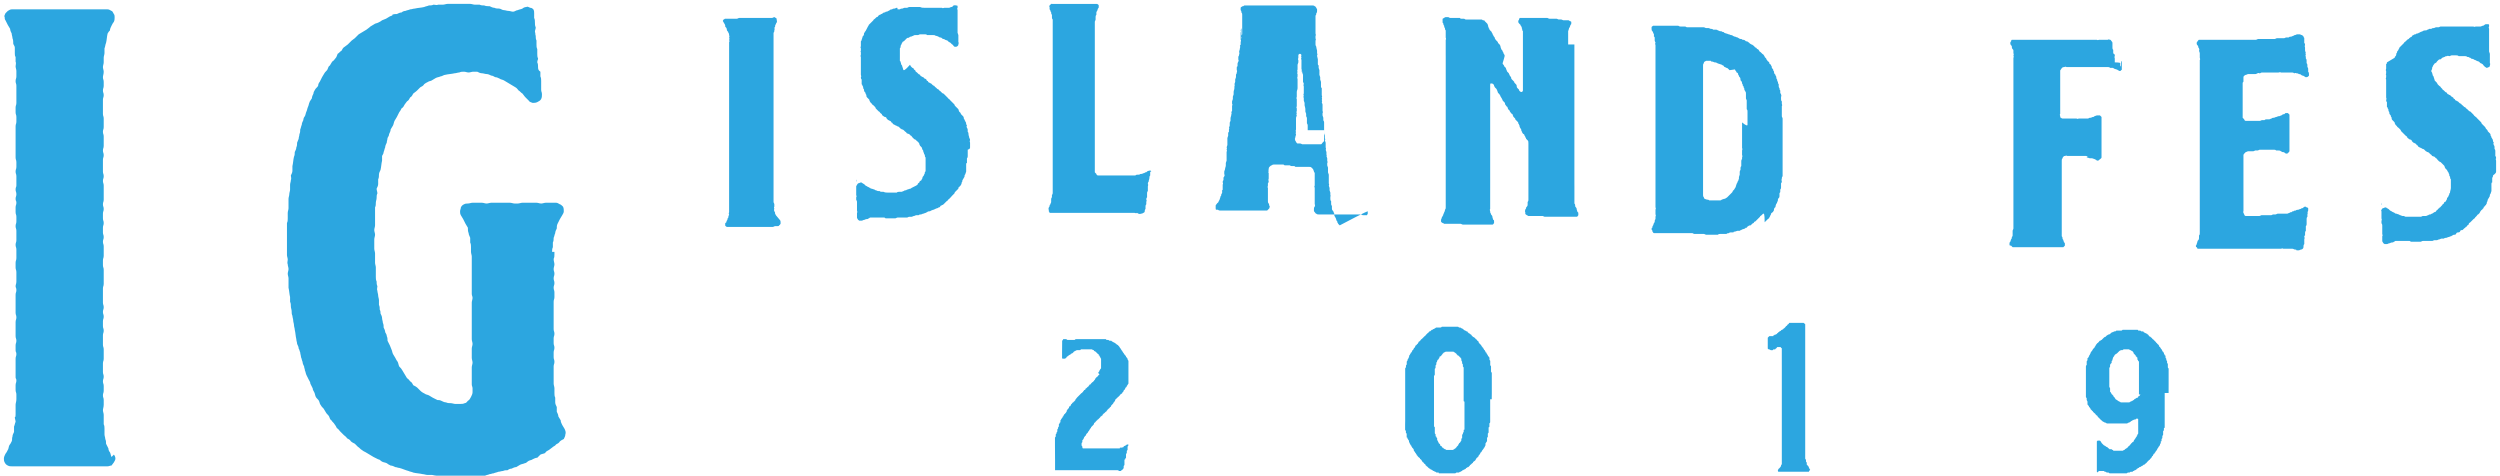 <?xml version="1.0" encoding="utf-8"?>
<!-- Generator: Adobe Illustrator 23.0.6, SVG Export Plug-In . SVG Version: 6.00 Build 0)  -->
<svg version="1.1" id="レイヤー_1" xmlns="http://www.w3.org/2000/svg" xmlns:xlink="http://www.w3.org/1999/xlink" x="0px"
	 y="0px" viewBox="0 0 320.6 61" style="enable-background:new 0 0 320.6 61;" xml:space="preserve">
<style type="text/css">
	.st0{fill:#2CA6E0;}
</style>
<path class="st0" d="M14.6,58.3c0.1,0.1,0.2,0.3,0.2,0.5c0,0.2-0.1,0.3-0.2,0.5c-0.1,0.1-0.2,0.3-0.3,0.4c-0.2,0-0.3,0.1-0.5,0.1
	H1.5c-0.2,0-0.3,0-0.5-0.1c-0.2-0.1-0.3-0.2-0.4-0.4c-0.1-0.2-0.1-0.3-0.1-0.5c0-0.2,0.1-0.4,0.2-0.6c0.1-0.1,0.2-0.3,0.3-0.5
	c0.1-0.1,0.1-0.4,0.2-0.6c0.1-0.1,0.2-0.3,0.3-0.5c0.1-0.2,0-0.4,0.1-0.6c0-0.2,0.1-0.4,0.2-0.6v-0.7c0.1-0.2,0.1-0.4,0.2-0.6
	c0-0.2-0.1-0.4-0.1-0.6C2,53.5,2,53.3,2,53.1v-1.2c0-0.2,0.1-0.4,0.1-0.7v-0.6C2.1,50.3,2,50.3,2,50v-0.6c0-0.3,0.1-0.3,0.1-0.6
	S2,48.6,2,48.4V46c0-0.3,0.1-0.3,0.1-0.6S2,45.2,2,44.9v-0.6C2,44,2.1,44,2.1,43.7S2,43.4,2,43.1v-1.8c0-0.3,0.1-0.3,0.1-0.6
	c0-0.3-0.1-0.3-0.1-0.6v-2.3c0-0.3,0.1-0.3,0.1-0.6S2,36.9,2,36.7s0.1-0.3,0.1-0.6v-1.2c0-0.3-0.1-0.3-0.1-0.6v-0.6
	c0-0.3,0.1-0.3,0.1-0.6V32c0-0.3-0.1-0.3-0.1-0.6s0.1-0.3,0.1-0.6v-1.2C2.1,29.3,2,29.3,2,29c0-0.3,0.1-0.3,0.1-0.6v-0.6
	c0-0.3-0.1-0.3-0.1-0.6v-0.6c0-0.3,0.1-0.3,0.1-0.6S2,25.8,2,25.5c0-0.3,0.1-0.3,0.1-0.6c0-0.3-0.1-0.3-0.1-0.6
	C2,24,2.1,24,2.1,23.8v-1.2C2.1,22.3,2,22.3,2,22s0.1-0.3,0.1-0.6v-0.6c0-0.3-0.1-0.3-0.1-0.6v-4c0-0.3,0.1-0.3,0.1-0.6v-0.6
	c0-0.3-0.1-0.3-0.1-0.6v-0.6c0-0.3,0.1-0.3,0.1-0.6V11c0-0.3-0.1-0.3-0.1-0.6s0.1-0.3,0.1-0.6V9.1C2.1,8.9,2,8.7,2,8.5
	c0-0.2,0.1-0.4,0-0.6V7.3C1.9,7.2,1.9,7,1.9,6.8V6.1c0-0.2-0.2-0.4-0.2-0.5c0-0.2,0-0.5-0.1-0.7c0-0.2-0.1-0.4-0.1-0.6
	C1.4,4.1,1.3,3.9,1.3,3.7C1.2,3.5,1.1,3.4,1,3.2L0.7,2.6C0.6,2.5,0.6,2.3,0.6,2.2c-0.1-0.1,0-0.3,0.1-0.5L1,1.4
	c0.2-0.1,0.3-0.2,0.5-0.2h12.3c0.2,0,0.3,0.1,0.5,0.2c0.1,0,0.2,0.2,0.3,0.4c0.1,0.1,0.1,0.3,0.1,0.4c0,0.2,0,0.4-0.1,0.6
	c-0.1,0.1-0.2,0.3-0.3,0.5c-0.1,0.2-0.2,0.4-0.2,0.6C14,4,13.9,4.1,13.8,4.3c-0.1,0.4-0.1,0.8-0.2,1.2c-0.1,0.2-0.1,0.5-0.2,0.7v0.6
	c0,0.2-0.1,0.4-0.1,0.6v0.6c0,0.2-0.1,0.4-0.1,0.6s0.1,0.4,0.1,0.6c0,0.3-0.1,0.5-0.1,0.7c0,0.3,0.1,0.3,0.1,0.6V11
	c0,0.3-0.1,0.3-0.1,0.6s0.1,0.3,0.1,0.6s-0.1,0.3-0.1,0.6v1.8c0,0.3,0.1,0.3,0.1,0.6v1.1c0,0.3-0.1,0.3-0.1,0.6s0.1,0.3,0.1,0.6v1.2
	c0,0.3-0.1,0.3-0.1,0.6s0.1,0.3,0.1,0.6s-0.1,0.3-0.1,0.6V22c0,0.3,0.1,0.3,0.1,0.6c0,0.3-0.1,0.3-0.1,0.6s0.1,0.3,0.1,0.6v1.8
	c0,0.3-0.1,0.3-0.1,0.6s0.1,0.3,0.1,0.6s-0.1,0.3-0.1,0.6v0.6c0,0.3,0.1,0.3,0.1,0.6s-0.1,0.3-0.1,0.6v0.6c0,0.3,0.1,0.3,0.1,0.6
	c0,0.3-0.1,0.3-0.1,0.6s0.1,0.3,0.1,0.6v1.2c0,0.3-0.1,0.3-0.1,0.6v0.6c0,0.3,0.1,0.3,0.1,0.6v1.8c0,0.3-0.1,0.3-0.1,0.6v1.8
	c0,0.3,0.1,0.3,0.1,0.6c0,0.3-0.1,0.3-0.1,0.6s0.1,0.3,0.1,0.6c0,0.3-0.1,0.3-0.1,0.6v0.6c0,0.3,0.1,0.3,0.1,0.6s-0.1,0.3-0.1,0.6
	v1.2c0,0.3,0.1,0.3,0.1,0.6v1.2c0,0.3-0.1,0.3-0.1,0.6v1.1c0,0.3,0.1,0.3,0.1,0.6s-0.1,0.3-0.1,0.6s0.1,0.3,0.1,0.6v0.6
	c0,0.3-0.1,0.3-0.1,0.6s0.1,0.3,0.1,0.6v0.6c0,0.3-0.1,0.5-0.1,0.7c0,0.2,0.1,0.4,0.1,0.6v1.2c0.1,0.2,0.1,0.4,0.1,0.6v0.7
	c0,0.2,0.1,0.4,0.1,0.6c0.1,0.2,0.1,0.4,0.1,0.6l0.3,0.6c0,0.2,0.1,0.4,0.2,0.5c0.1,0.2,0.1,0.4,0.2,0.6L14.6,58.3z M70.8,32.3
	c0-0.2,0-0.4,0.1-0.6v-0.6c0.1-0.2,0.1-0.4,0.1-0.6c0.1-0.2,0.1-0.4,0.2-0.6c0-0.2,0.1-0.4,0.2-0.6c0-0.2,0-0.4,0.1-0.6l0.3-0.6
	c0.1-0.2,0.2-0.3,0.3-0.5c0.1-0.2,0.2-0.3,0.2-0.5c0-0.2,0-0.4-0.1-0.6c-0.1-0.1-0.3-0.3-0.4-0.3c-0.2-0.1-0.3-0.2-0.5-0.2h-1.3
	c-0.2,0-0.4,0.1-0.6,0.1s-0.4-0.1-0.6-0.1h-1.8c-0.2,0-0.4,0.1-0.6,0.1H66c-0.2,0-0.4-0.1-0.6-0.1h-2.4c-0.2,0-0.4,0.1-0.6,0.1
	s-0.4-0.1-0.6-0.1h-1.2c-0.2,0-0.4,0.1-0.6,0.1c-0.2,0-0.3,0-0.5,0.1c-0.2,0.1-0.3,0.2-0.4,0.4c0,0.2-0.1,0.3-0.1,0.5
	c0,0.2,0,0.3,0.1,0.5c0.1,0.2,0.2,0.3,0.3,0.5l0.3,0.6c0.1,0.2,0.2,0.3,0.3,0.5c0,0.2,0,0.5,0.1,0.7c0,0.2,0.1,0.3,0.2,0.6v0.6
	c0.1,0.2,0.1,0.4,0.1,0.6v0.6c0,0.2,0.1,0.4,0.1,0.6c0,0.2,0,0.5,0,0.7v4.1c0,0.2,0.1,0.3,0.1,0.5c0,0.2-0.1,0.4-0.1,0.6v4.7
	c0,0.2,0.1,0.4,0.1,0.6c0,0.2-0.1,0.4-0.1,0.6v1.2c0,0.2,0.1,0.4,0.1,0.6c0,0.2-0.1,0.4-0.1,0.6v2.2c0,0.2,0.1,0.3,0.1,0.5v0.5
	c0,0.2-0.1,0.4-0.2,0.6c-0.1,0.2-0.2,0.4-0.4,0.5c-0.1,0.1-0.2,0.3-0.4,0.3c-0.2,0.1-0.4,0.1-0.6,0.1h-0.6c-0.2,0-0.4-0.1-0.6-0.1
	c-0.2,0-0.4,0-0.6-0.1c-0.2,0-0.4-0.1-0.6-0.2c-0.2-0.1-0.3-0.1-0.5-0.1l-0.6-0.3c-0.2-0.1-0.3-0.2-0.5-0.3
	c-0.2-0.1-0.4-0.1-0.5-0.2c-0.2-0.1-0.4-0.2-0.6-0.4l-0.4-0.4c-0.1-0.1-0.3-0.2-0.5-0.3c-0.1-0.2-0.2-0.4-0.4-0.5
	c-0.1-0.1-0.2-0.3-0.4-0.4c-0.1-0.2-0.2-0.3-0.3-0.5c-0.1-0.2-0.2-0.3-0.3-0.5c-0.1-0.2-0.2-0.3-0.4-0.5c-0.1-0.2-0.1-0.4-0.2-0.6
	c-0.1-0.1-0.2-0.3-0.3-0.5c-0.1-0.2-0.2-0.3-0.3-0.5c-0.1-0.2-0.1-0.4-0.2-0.6s-0.1-0.3-0.2-0.5l-0.3-0.6c0-0.2,0-0.4-0.1-0.6
	c0-0.2-0.1-0.3-0.2-0.5c0-0.2-0.1-0.4-0.2-0.6c0-0.2,0-0.4-0.1-0.6c0-0.2-0.1-0.4-0.1-0.6c0-0.2-0.1-0.4-0.2-0.6
	c0-0.2,0-0.3-0.1-0.5c0-0.2,0-0.4-0.1-0.6v-0.6c0-0.2-0.1-0.4-0.1-0.6s-0.1-0.4-0.1-0.6c-0.1-0.2,0-0.4,0-0.6
	c-0.1-0.2-0.1-0.4-0.1-0.6c-0.1-0.2-0.1-0.4-0.1-0.6v-1.2c0-0.2-0.1-0.4-0.1-0.6v-1.2c0-0.2-0.1-0.4-0.1-0.6v-1.2
	c0-0.2,0.1-0.4,0.1-0.6c0-0.2-0.1-0.4-0.1-0.6c0-0.2,0.1-0.4,0.1-0.6v-2.3c0.1-0.2,0.1-0.4,0.1-0.6c0-0.2,0.1-0.4,0.1-0.6
	c0-0.2,0-0.4,0.1-0.6c0-0.2-0.1-0.4-0.1-0.6c0.1-0.2,0.2-0.4,0.2-0.6v-0.6c0.1-0.2,0.1-0.4,0.1-0.6c0-0.2,0.1-0.4,0.2-0.6
	c0.1-0.4,0.1-0.8,0.2-1.2v-0.6c0.1-0.2,0.2-0.3,0.2-0.5c0.1-0.2,0.1-0.4,0.2-0.6c0-0.2,0.1-0.4,0.2-0.6c0-0.2,0.1-0.4,0.1-0.6
	c0.1-0.2,0.2-0.3,0.2-0.5c0.1-0.2,0.2-0.4,0.2-0.6c0.1-0.2,0.2-0.3,0.3-0.5c0.1-0.2,0.1-0.4,0.2-0.6c0.1-0.2,0.2-0.3,0.3-0.5
	l0.3-0.6c0.1-0.1,0.2-0.3,0.3-0.5c0.2-0.1,0.3-0.3,0.4-0.5c0.1-0.1,0.2-0.3,0.3-0.4c0.2-0.1,0.3-0.3,0.4-0.5
	c0.2-0.1,0.3-0.3,0.4-0.5c0.1-0.1,0.3-0.2,0.5-0.4l0.4-0.4c0.2-0.1,0.4-0.2,0.5-0.4c0.1-0.1,0.3-0.2,0.5-0.3
	c0.1-0.1,0.4-0.1,0.5-0.2c0.2-0.1,0.3-0.2,0.5-0.3c0.2-0.1,0.4-0.1,0.6-0.2c0.2,0,0.4-0.2,0.6-0.2c0.4-0.1,0.8-0.1,1.2-0.2
	c0.2,0,0.4-0.1,0.6-0.1c0.2-0.1,0.4-0.1,0.6-0.1c0.2,0,0.4,0.1,0.6,0.1s0.4-0.1,0.6-0.1h0.5c0.2,0.1,0.4,0.2,0.6,0.2
	c0.2,0,0.4,0.1,0.6,0.1c0.2,0,0.4,0.1,0.6,0.2c0.2,0,0.3,0.1,0.5,0.2c0.2,0,0.4,0.1,0.6,0.2c0.1,0.1,0.3,0.1,0.5,0.2
	c0.2,0.1,0.3,0.2,0.5,0.3c0.2,0.1,0.3,0.2,0.5,0.3c0.2,0.1,0.3,0.2,0.5,0.3c0.2,0.1,0.3,0.3,0.4,0.4c0.2,0.1,0.3,0.3,0.5,0.4
	c0.1,0.1,0.2,0.3,0.4,0.5l0.4,0.4c0.1,0.2,0.3,0.2,0.5,0.3c0.2,0,0.4,0,0.6-0.1c0.2-0.1,0.4-0.2,0.5-0.4c0.1-0.2,0.1-0.4,0.1-0.6
	c0-0.3-0.1-0.3-0.1-0.6v-1.1c0-0.2,0-0.4-0.1-0.6V9.2C69,9,69,8.8,69,8.6c0-0.2,0-0.4-0.1-0.6c0-0.3,0.1-0.3,0.1-0.5
	c-0.1-0.2-0.1-0.4-0.1-0.6V6.3c-0.1-0.2-0.1-0.4-0.1-0.6V5.2c-0.1-0.2-0.1-0.4-0.1-0.6c-0.1-0.3,0-0.3-0.1-0.5
	c0-0.3,0.1-0.3,0.1-0.6c-0.1-0.2-0.1-0.4-0.1-0.6c0-0.2,0-0.4-0.1-0.6V1.7c0-0.2,0-0.3-0.1-0.5C68.3,1.1,68.2,1,68,1
	c-0.2-0.1-0.4-0.2-0.5-0.1c-0.2,0-0.4,0.1-0.5,0.2c-0.2,0.1-0.4,0.1-0.6,0.2c-0.2,0-0.4,0.2-0.6,0.2s-0.4-0.1-0.6-0.1
	s-0.4-0.1-0.6-0.1s-0.4-0.2-0.6-0.2c-0.2,0-0.4,0-0.6-0.1c-0.2,0-0.4-0.1-0.6-0.2c-0.2,0-0.5,0-0.7-0.1c-0.2,0-0.4,0-0.6-0.1h-0.6
	c-0.2,0-0.4-0.1-0.6-0.1h-2.9c-0.2,0-0.4,0.1-0.6,0.1h-0.6c-0.2,0.1-0.4,0-0.6,0c-0.2,0.1-0.4,0.1-0.6,0.1c-0.2,0.1-0.4,0.1-0.6,0.2
	c-0.4,0.1-0.8,0.1-1.2,0.2c-0.2,0-0.4,0.1-0.6,0.1c-0.2,0.1-0.4,0.1-0.6,0.2c-0.2,0-0.4,0.1-0.5,0.2c-0.2,0-0.4,0.1-0.6,0.2
	c-0.2,0-0.4,0-0.6,0.1C50.4,2,50.2,2,50,2.1c-0.2,0.1-0.3,0.2-0.5,0.3L49,2.6c-0.1,0.1-0.3,0.2-0.5,0.3C48.3,3,48.1,3,48,3.1
	c-0.2,0.1-0.3,0.2-0.5,0.3c-0.2,0.2-0.4,0.3-0.5,0.4c-0.2,0.1-0.3,0.2-0.5,0.3c-0.2,0.1-0.3,0.2-0.5,0.3l-0.5,0.5
	c-0.1,0.1-0.3,0.2-0.4,0.3l-0.5,0.5c-0.1,0.1-0.3,0.2-0.4,0.3c-0.2,0.1-0.3,0.3-0.4,0.5c-0.2,0.1-0.3,0.3-0.5,0.4
	c-0.1,0.2-0.1,0.4-0.3,0.6c-0.1,0.1-0.2,0.3-0.4,0.4c-0.1,0.2-0.2,0.3-0.3,0.5c-0.2,0.1-0.2,0.3-0.3,0.5s-0.3,0.3-0.4,0.5
	c-0.1,0.2-0.2,0.3-0.3,0.5l-0.3,0.6c-0.1,0.1-0.2,0.3-0.2,0.5c-0.1,0.2-0.3,0.3-0.4,0.5c-0.1,0.2-0.2,0.3-0.2,0.5
	c-0.1,0.2-0.2,0.4-0.2,0.6c-0.1,0.2-0.3,0.4-0.3,0.5c-0.1,0.2-0.1,0.4-0.2,0.6c-0.1,0.2-0.1,0.4-0.2,0.6s-0.1,0.4-0.2,0.6
	c-0.1,0.1-0.2,0.3-0.2,0.5c-0.1,0.2-0.2,0.4-0.2,0.6c-0.1,0.2-0.1,0.4-0.2,0.6c0,0.2,0,0.4-0.1,0.6c0,0.2-0.1,0.4-0.1,0.6
	c-0.1,0.2-0.1,0.3-0.2,0.5c0,0.2,0,0.4-0.1,0.6c0,0.2-0.1,0.4-0.2,0.6c0,0.2,0,0.4-0.1,0.6c-0.1,0.4-0.1,0.8-0.2,1.2v0.6
	c0,0.2-0.1,0.4-0.2,0.6c0,0.2,0.1,0.4,0,0.6c0,0.2-0.1,0.4-0.1,0.6v0.6c0,0.2-0.1,0.4-0.1,0.6c0,0.2-0.1,0.4-0.1,0.6v1.2
	c0,0.2-0.1,0.4-0.1,0.6V28c0,0.2,0,0.4-0.1,0.6v1.8l0,0v2.3c0,0.2,0.1,0.4,0.1,0.6s-0.1,0.4,0,0.6c0,0.2,0.1,0.4,0.1,0.6
	s-0.1,0.4-0.1,0.6c0,0.2,0.1,0.4,0.1,0.6v1.2c0.1,0.4,0.1,0.8,0.2,1.2v0.6c0.1,0.2,0.1,0.4,0.1,0.6c0,0.2,0.1,0.4,0.1,0.6
	c0,0.2,0,0.4,0.1,0.6c0,0.2,0.1,0.4,0.1,0.6c0,0.2,0.1,0.4,0.1,0.6c0,0.2,0.1,0.4,0.1,0.6c0.1,0.4,0.1,0.8,0.2,1.2
	c0,0.2,0.1,0.4,0.1,0.6c0.1,0.2,0.2,0.4,0.2,0.6c0.1,0.1,0.1,0.3,0.2,0.5c0,0.2,0.1,0.4,0.1,0.6c0.1,0.2,0.1,0.4,0.2,0.6
	c0,0.2,0.1,0.4,0.2,0.6c0,0.2,0.1,0.3,0.1,0.5c0.1,0.2,0.1,0.4,0.2,0.6l0.3,0.6c0.1,0.2,0.2,0.3,0.2,0.5l0.3,0.6
	c0,0.2,0.1,0.3,0.2,0.5c0.1,0.2,0.1,0.4,0.2,0.6c0.1,0.2,0.3,0.3,0.4,0.5s0.1,0.4,0.2,0.5c0.1,0.2,0.2,0.3,0.4,0.5
	c0.1,0.2,0.2,0.3,0.3,0.5c0.1,0.2,0.3,0.3,0.4,0.5s0.1,0.4,0.3,0.5c0.1,0.2,0.3,0.3,0.4,0.5c0.1,0.1,0.2,0.3,0.3,0.5
	c0.2,0.1,0.3,0.3,0.4,0.4l0.5,0.5c0.1,0.1,0.3,0.2,0.4,0.4c0.2,0.1,0.4,0.2,0.5,0.4c0.1,0.1,0.3,0.2,0.5,0.3l0.4,0.4
	c0.2,0.1,0.3,0.3,0.5,0.4c0.1,0.1,0.3,0.2,0.5,0.3c0.2,0.1,0.3,0.2,0.5,0.3c0.2,0.1,0.3,0.2,0.5,0.3l0.6,0.3c0.2,0,0.3,0.2,0.5,0.3
	c0.2,0.1,0.4,0.1,0.6,0.2c0.1,0.1,0.3,0.2,0.5,0.3c0.2,0,0.4,0.1,0.6,0.2c0.2,0,0.3,0.1,0.5,0.1c0.4,0.1,0.8,0.3,1.2,0.4
	c0.2,0.1,0.4,0.1,0.6,0.2c0.4,0.1,0.8,0.1,1.2,0.2c0.2,0,0.4,0.1,0.6,0.1h0.6c0.4,0.1,0.8,0.1,1.2,0.2H57c0.2,0.1,0.4,0.1,0.6,0.1
	h2.8c0.2,0,0.4,0,0.6-0.1h0.6c0.2-0.1,0.4-0.1,0.6-0.1c0.2-0.1,0.4-0.1,0.6-0.2c0.2,0,0.3-0.1,0.5-0.1c0.2-0.1,0.4-0.1,0.6-0.2
	c0.2,0,0.4-0.1,0.6-0.1c0.2-0.1,0.4-0.1,0.6-0.1c0.1-0.1,0.3-0.2,0.5-0.2c0.2-0.1,0.4-0.2,0.6-0.2c0.2-0.1,0.3-0.2,0.5-0.3
	c0.2-0.1,0.4-0.1,0.6-0.2c0.2,0,0.3-0.2,0.5-0.3c0.2-0.1,0.4-0.1,0.5-0.2c0.2-0.1,0.4-0.2,0.6-0.2l0.4-0.4c0.2-0.1,0.4-0.1,0.6-0.2
	c0.1-0.2,0.3-0.3,0.5-0.4c0.1-0.1,0.3-0.2,0.4-0.3c0.2-0.2,0.4-0.2,0.5-0.4c0.2-0.1,0.4-0.2,0.5-0.4c0.1-0.1,0.3-0.2,0.5-0.3
	c0.1-0.2,0.2-0.4,0.2-0.6c0.1-0.2,0-0.5-0.1-0.7c-0.1-0.2-0.2-0.3-0.3-0.5c-0.1-0.2-0.2-0.4-0.2-0.6c-0.1-0.2-0.2-0.3-0.3-0.5
	c0-0.2-0.1-0.4-0.2-0.6v-0.6c-0.1-0.2-0.2-0.4-0.2-0.6v-0.6c-0.1-0.2-0.1-0.4-0.1-0.6v-0.6c0-0.2-0.1-0.4-0.1-0.6V47
	c0-0.3,0.1-0.3,0.1-0.6c0-0.3-0.1-0.3-0.1-0.6v-0.6c0-0.3,0.1-0.3,0.1-0.6c0-0.3-0.1-0.3-0.1-0.6v-0.6c0-0.3,0.1-0.3,0.1-0.6
	c0-0.3-0.1-0.3-0.1-0.6v-3.5c0-0.3,0.1-0.3,0.1-0.6v-0.6c0-0.3-0.1-0.3-0.1-0.6s0.1-0.3,0.1-0.6c0-0.3-0.1-0.3-0.1-0.6
	s0.1-0.3,0.1-0.6c0-0.3-0.1-0.3-0.1-0.6c0-0.2,0.1-0.4,0.1-0.6s-0.1-0.4-0.1-0.7c0.1-0.2,0.1-0.4,0.1-0.6V32.3z M144.7,57
	c0,0-0.1,0-0.1,0c-0.1,0-0.1,0-0.2,0.1l-0.2,0.1c-0.1,0-0.1,0-0.1,0.1s-0.1,0-0.2,0.1c-0.1,0-0.1,0-0.2,0c-0.1,0-0.1,0-0.1,0.1
	c-0.1,0-0.1,0-0.2,0c-0.1,0-0.1,0-0.2,0c-0.1,0-0.1,0-0.2,0h-0.4c-0.1,0-0.1,0-0.2,0s-0.1,0-0.2,0s-0.1,0-0.2,0h-0.9
	c-0.1,0-0.1,0-0.2,0h-0.4c-0.1,0-0.1,0-0.2,0s-0.1,0-0.2,0s-0.1,0-0.2,0h-0.2c-0.1,0-0.1,0-0.2,0h-0.2c-0.1,0-0.1,0-0.2,0
	c-0.1,0-0.1,0-0.2,0c-0.1,0-0.1-0.1-0.1-0.2c0-0.1-0.1-0.1-0.1-0.2c0-0.1,0-0.1,0-0.2c0-0.1,0-0.1,0.1-0.2c0-0.1,0-0.1,0-0.2
	c0-0.1,0-0.1,0.1-0.1c0-0.1,0-0.1,0.1-0.2c0-0.1,0-0.1,0.1-0.2c0-0.1,0.1-0.1,0.1-0.1l0.1-0.2c0-0.1,0.1-0.1,0.1-0.1
	c0-0.1,0.1-0.1,0.1-0.1c0-0.1,0-0.1,0.1-0.2c0.1-0.1,0.1-0.2,0.2-0.3c0-0.1,0.1-0.1,0.1-0.1c0-0.1,0-0.1,0.1-0.2s0.1-0.1,0.1-0.1
	s0.1-0.1,0.1-0.1s0.1-0.1,0.1-0.2s0.1-0.1,0.1-0.1s0.1-0.1,0.1-0.1c0-0.1,0.1-0.1,0.1-0.1c0,0,0-0.1,0.1-0.1c0-0.1,0.1-0.1,0.1-0.1
	s0.1-0.1,0.1-0.1c0,0,0.1-0.1,0.1-0.1c0,0,0.1-0.1,0.1-0.1c0-0.1,0.1-0.1,0.1-0.1c0,0,0.1-0.1,0.1-0.1c0.1,0,0.1-0.1,0.1-0.1
	c0-0.1,0.1-0.1,0.1-0.1c0-0.1,0.1-0.1,0.1-0.1c0,0,0.1-0.1,0.1-0.1c0,0,0.1-0.1,0.1-0.1c0.1,0,0.1-0.1,0.1-0.1c0,0,0.1-0.1,0.1-0.1
	c0-0.1,0.1-0.1,0.1-0.1c0-0.1,0.1-0.1,0.1-0.1c0.1-0.1,0.1-0.1,0.1-0.1c0-0.1,0.1-0.1,0.1-0.1c0,0,0.1-0.1,0.1-0.2l0.1-0.1
	c0,0,0.1-0.1,0.1-0.1c0,0,0.1-0.1,0.1-0.2c0.1,0,0.1-0.1,0.1-0.1c0.1-0.1,0.1-0.1,0.1-0.2c0-0.1,0.1-0.1,0.1-0.1
	c0-0.1,0.1-0.1,0.1-0.1c0,0,0.1-0.1,0.1-0.1c0-0.1,0.1-0.1,0.1-0.1c0,0,0.1-0.1,0.1-0.1c0,0,0.1-0.1,0.1-0.1c0-0.1,0.1-0.1,0.1-0.1
	c0,0,0-0.1,0.1-0.1s0.1-0.1,0.1-0.1s0-0.1,0.1-0.1l0.1-0.2c0-0.1,0-0.1,0.1-0.1l0.1-0.2c0-0.1,0-0.1,0.1-0.1c0-0.1,0.1-0.1,0.1-0.2
	c0-0.1,0.1-0.1,0.1-0.1c0-0.1,0-0.1,0.1-0.2c0-0.1,0-0.1,0-0.2c0-0.1,0-0.1,0-0.2c0-0.1,0-0.1,0-0.2c0-0.1,0-0.1,0-0.2v-0.4
	c0-0.1,0-0.1,0-0.2c0-0.1,0-0.1,0-0.2c0-0.1,0-0.1,0-0.2v-0.4c0-0.1,0-0.1,0-0.2c0-0.1,0-0.1,0-0.2c0-0.1,0-0.1,0-0.1
	c0-0.1,0-0.1,0-0.2c0-0.1-0.1-0.1-0.1-0.2c0-0.1,0-0.1-0.1-0.2c0-0.1-0.1-0.1-0.1-0.1c0-0.1,0-0.1-0.1-0.2c0-0.1-0.1-0.1-0.1-0.1
	c0-0.1-0.1-0.1-0.1-0.2c0,0-0.1-0.1-0.1-0.1c0-0.1-0.1-0.1-0.1-0.2l-0.1-0.1c0-0.1-0.1-0.1-0.1-0.2c0,0-0.1-0.1-0.1-0.1
	c0-0.1-0.1-0.1-0.1-0.2c-0.1,0-0.1-0.1-0.1-0.1c0,0-0.1-0.1-0.2-0.1c0-0.1-0.1-0.1-0.1-0.1c0,0-0.1-0.1-0.1-0.1
	c-0.1,0-0.1-0.1-0.2-0.1c-0.1,0-0.1-0.1-0.2-0.1c0,0-0.1-0.1-0.1-0.1c-0.1,0-0.1,0-0.2,0c-0.1,0-0.1-0.1-0.2-0.1c-0.1,0-0.1,0-0.2,0
	c0,0-0.1-0.1-0.1-0.1c-0.1,0-0.1,0-0.2,0c-0.1,0-0.1,0-0.2,0s-0.1,0-0.2,0s-0.1,0-0.2,0h-0.2c-0.1,0-0.1,0-0.2,0h-0.9
	c-0.1,0-0.1,0-0.2,0c-0.1,0-0.1,0-0.2,0h-0.2c-0.1,0-0.1,0-0.2,0c-0.1,0-0.1,0-0.2,0c-0.1,0-0.1,0-0.2,0c0,0-0.1,0-0.1,0
	c-0.1,0-0.1,0-0.2,0h-0.2c-0.1,0-0.1,0-0.2,0.1h-0.2c0,0-0.1,0-0.1,0h-0.4c-0.1,0-0.1,0-0.2,0c-0.1,0-0.1-0.1-0.2-0.1
	c-0.1,0-0.1,0-0.1,0c-0.1,0-0.1,0-0.2,0c-0.1,0-0.1,0-0.1,0.1c0,0-0.1,0.1-0.1,0.1v0.2c0,0.1,0,0.1,0,0.2c0,0.1,0,0.1,0,0.2v0.2
	c0,0.1,0,0.1,0,0.2v0.2c0,0.1,0,0.1,0,0.2V44c0,0.1,0,0.1,0,0.2c0,0.1,0,0.1,0,0.2c0,0.1,0,0.1,0,0.2c0,0.1,0,0.1,0,0.2v0.2
	c0,0.1,0,0.1,0,0.2v0.1c0,0.1,0,0.1,0,0.2v0.2c0,0.1,0,0.1,0,0.2c0,0.1,0.1,0.1,0.1,0.1c0.1,0,0.1,0,0.2,0c0.1,0,0.1,0,0.2-0.1
	c0,0,0.1-0.1,0.1-0.1c0-0.1,0.1-0.1,0.1-0.1c0.1,0,0.1-0.1,0.1-0.1c0.1,0,0.1-0.1,0.2-0.1c0.1,0,0.1-0.1,0.1-0.1l0.2-0.1
	c0.1,0,0.1-0.1,0.1-0.1c0,0,0.1,0,0.1-0.1c0.1,0,0.1-0.1,0.2-0.1l0.2-0.1c0.1,0,0.1,0,0.2,0c0.1,0,0.1,0,0.2,0s0.1-0.1,0.1-0.1
	s0.1,0,0.2,0c0.1,0,0.1,0,0.2,0c0.1,0,0.1,0,0.2,0c0.1,0,0.2,0,0.4,0c0.1,0,0.1,0,0.2,0c0.1,0,0.1,0,0.2,0c0.1,0,0.1,0.1,0.2,0.1
	c0.1,0,0.1,0,0.1,0.1l0.2,0.1c0,0,0.1,0.1,0.1,0.1c0,0,0.1,0.1,0.1,0.1c0,0,0.1,0.1,0.1,0.1c0.1,0,0.1,0.1,0.1,0.1
	c0,0.1,0,0.1,0.1,0.1c0,0.1,0,0.1,0.1,0.2c0,0.1,0,0.1,0.1,0.2c0,0.1,0,0.1,0,0.2c0,0.1,0,0.1,0,0.2c0,0.1,0,0.1,0,0.2V47
	c0,0.1,0,0.1,0,0.2s0,0.1-0.1,0.1c0,0.1,0,0.1-0.1,0.2c0,0.1,0,0.1-0.1,0.2c0,0,0,0.1-0.1,0.1L141,48c0,0-0.1,0.1-0.1,0.1
	c0,0-0.1,0.1-0.1,0.1c0,0.1-0.1,0.1-0.1,0.1c0,0-0.1,0.1-0.1,0.1c0,0-0.1,0.1-0.1,0.1l-0.1,0.2l-0.1,0.1c0,0.1-0.1,0.1-0.1,0.1
	c0,0.1-0.1,0.1-0.1,0.1c0,0-0.1,0.1-0.1,0.1c0,0-0.1,0.1-0.1,0.1c0,0.1-0.1,0.1-0.1,0.1c-0.1,0-0.1,0.1-0.1,0.1l-0.1,0.1
	c0,0.1-0.1,0.1-0.1,0.1c0,0-0.1,0.1-0.1,0.1c0,0-0.1,0.1-0.1,0.1c-0.1,0-0.1,0.1-0.1,0.1c0,0.1-0.1,0.1-0.1,0.1
	c-0.1,0-0.1,0.1-0.1,0.1c0,0-0.1,0.1-0.1,0.1c0,0.1-0.1,0.1-0.1,0.1c0,0.1-0.1,0.1-0.1,0.1c0,0-0.1,0.1-0.1,0.1c0,0-0.1,0.1-0.1,0.1
	c0,0-0.1,0.1-0.1,0.1c0,0-0.1,0.1-0.1,0.1c0,0-0.1,0.1-0.1,0.1c0,0-0.1,0.1-0.1,0.1c0,0.1-0.1,0.1-0.1,0.1c0,0.1-0.1,0.1-0.1,0.2
	c0,0.1-0.1,0.1-0.1,0.1c0,0.1-0.1,0.1-0.1,0.1c0,0.1-0.1,0.1-0.1,0.1s-0.1,0.1-0.1,0.1c0,0.1-0.1,0.1-0.1,0.1l-0.1,0.2
	c0,0,0,0.1-0.1,0.1s-0.1,0.1-0.1,0.1c0,0.1,0,0.1-0.1,0.2c0,0-0.1,0.1-0.1,0.1c0,0.1-0.1,0.1-0.1,0.2s0,0.1-0.1,0.2
	c0,0,0,0.1-0.1,0.1c0,0.1-0.1,0.1-0.1,0.1c0,0.1-0.1,0.1-0.1,0.2c0,0.1-0.1,0.1-0.1,0.1c0,0.1,0,0.1-0.1,0.2c0,0.1-0.1,0.1-0.1,0.1
	c0,0.1,0,0.1-0.1,0.2c0,0.1,0,0.1,0,0.2c0,0.1-0.1,0.1-0.1,0.1c0,0.1,0,0.1-0.1,0.2c0,0.1,0,0.1,0,0.2c0,0.1,0,0.1-0.1,0.2
	c0,0.1,0,0.1,0,0.1c0,0.1-0.1,0.1-0.1,0.2v0.2c0,0.1-0.1,0.1-0.1,0.2c0,0.1,0,0.1-0.1,0.2v0.2c0,0.1,0,0.1-0.1,0.2
	c0,0.1,0,0.1,0,0.2c0,0.1,0,0.1,0,0.2c0,0,0,0.1,0,0.1c0,0.1,0,0.1,0,0.2s0,0.1,0,0.2c0,0.1,0,0.1,0,0.2V59c0,0.1,0,0.1,0,0.2v0.5
	c0,0.1,0,0.1,0,0.2s0,0.1,0,0.2c0,0.1,0,0.1,0,0.2h3c0.1,0,0.1,0,0.2,0s0.1,0,0.2,0h3c0.1,0,0.1,0,0.2,0c0,0,0.1,0,0.1,0h0.7
	c0.1,0,0.1,0,0.2,0c0.1,0,0.1,0,0.2,0h0.2c0.1,0,0.1,0,0.2,0.1c0.1,0,0.1,0,0.2,0s0.1,0,0.1-0.1c0.1,0,0.1-0.1,0.2-0.1
	c0-0.1,0.1-0.1,0.1-0.2c0-0.1,0-0.1,0-0.2c0-0.1,0.1-0.1,0.1-0.2c0-0.1,0-0.1,0-0.2c0-0.1,0-0.1,0-0.2c0-0.1,0-0.1,0-0.2
	c0-0.1,0.1-0.1,0.1-0.1c0-0.1,0-0.1,0.1-0.2c0-0.1,0-0.1,0-0.2c0-0.1,0-0.1,0-0.2c0-0.1,0-0.1,0.1-0.2v-0.2c0-0.1,0-0.1,0.1-0.2
	c0-0.1,0-0.1,0-0.2c0-0.1,0-0.1,0-0.2c0-0.1,0.1-0.1,0.1-0.2c0-0.1,0-0.1,0-0.2c0,0,0-0.1,0-0.1C144.7,57.1,144.7,57,144.7,57z
	 M191.1,51.2c0,0.1,0,0.1,0,0.2c0,0.1,0,0.1,0,0.2v0.7c0,0.1,0,0.1,0,0.2v0.4c0,0.1,0,0.1,0,0.2v0.4c0,0.1,0,0.1,0,0.2s0,0.1,0,0.2
	v0.2c0,0.1,0,0.1-0.1,0.2v0.4c0,0.1-0.1,0.1-0.1,0.1c0,0.1,0,0.1,0,0.2c0,0.1,0,0.1,0,0.2c0,0.1,0,0.1,0,0.2c0,0.1,0,0.1-0.1,0.2
	c0,0.1,0,0.1,0,0.2c0,0.1,0,0.1,0,0.2c0,0.1,0,0.1-0.1,0.1c0,0.1,0,0.1,0,0.2c0,0.1,0,0.1,0,0.2c0,0.1,0,0.1-0.1,0.2
	c0,0.1-0.1,0.1-0.1,0.2c0,0.1,0,0.1,0,0.2l-0.1,0.2c0,0.1,0,0.1-0.1,0.1c0,0.1,0,0.1-0.1,0.2c0,0.1-0.1,0.1-0.1,0.1s0,0.1-0.1,0.2
	c0,0,0,0.1-0.1,0.1l-0.1,0.2c0,0.1-0.1,0.1-0.1,0.1c0,0.1-0.1,0.1-0.1,0.2s-0.1,0.1-0.1,0.1s0,0.1-0.1,0.1c-0.1,0.1-0.1,0.2-0.2,0.3
	c0,0.1-0.1,0.1-0.1,0.1c0,0-0.1,0.1-0.1,0.1c-0.1,0-0.1,0.1-0.1,0.1c0,0.1-0.1,0.1-0.1,0.1c0,0-0.1,0.1-0.1,0.1c0,0-0.1,0.1-0.1,0.1
	c-0.1,0-0.1,0.1-0.1,0.1c0,0-0.1,0.1-0.1,0.1l-0.1,0.1c-0.1,0-0.1,0-0.2,0.1c-0.1,0-0.1,0-0.1,0.1c-0.1,0-0.1,0.1-0.2,0.1
	c-0.1,0-0.1,0.1-0.2,0.1c-0.1,0-0.1,0.1-0.1,0.1s-0.1,0-0.2,0.1c-0.1,0-0.1,0-0.2,0.1c-0.1,0-0.1,0-0.1,0c-0.1,0-0.1,0-0.2,0
	c-0.1,0-0.1,0.1-0.2,0.1c-0.1,0-0.1,0-0.2,0s-0.1,0-0.2,0s-0.1,0-0.2,0c-0.1,0-0.1,0-0.2,0c-0.1,0-0.1,0-0.2,0s-0.1,0-0.2,0h-0.2
	c-0.1,0-0.1,0-0.2,0c-0.1,0-0.1,0-0.2,0h-0.2c-0.1,0-0.1,0-0.1-0.1h-0.2c-0.1,0-0.1,0-0.2-0.1c-0.1,0-0.1,0-0.2-0.1
	c-0.1,0-0.1,0-0.2-0.1c-0.1,0-0.1-0.1-0.2-0.1c-0.1,0-0.1-0.1-0.1-0.1c-0.1,0-0.1,0-0.2-0.1s-0.1-0.1-0.1-0.1s-0.1-0.1-0.1-0.1
	c-0.1,0-0.1-0.1-0.1-0.1c-0.1,0-0.1-0.1-0.1-0.1c0-0.1-0.1-0.1-0.1-0.1c0,0-0.1-0.1-0.1-0.1c0-0.1-0.1-0.1-0.1-0.1
	c-0.1-0.1-0.1-0.1-0.1-0.1c0-0.1-0.1-0.1-0.1-0.2c0,0-0.1-0.1-0.1-0.1c-0.1,0-0.1-0.1-0.1-0.1c0-0.1-0.1-0.1-0.1-0.1
	c0,0-0.1-0.1-0.1-0.1c0,0-0.1-0.1-0.1-0.1c0-0.1-0.1-0.1-0.1-0.1s0-0.1-0.1-0.2c0-0.1-0.1-0.1-0.1-0.1c0-0.1,0-0.1-0.1-0.2
	c0,0-0.1-0.1-0.1-0.2c0-0.1,0-0.1-0.1-0.2c0,0-0.1-0.1-0.1-0.1c0-0.1-0.1-0.1-0.1-0.2c0-0.1-0.1-0.1-0.1-0.1s0-0.1-0.1-0.2
	c0-0.1,0-0.1-0.1-0.2c0,0,0-0.1,0-0.1c0-0.1,0-0.1-0.1-0.2c0-0.1-0.1-0.1-0.1-0.2c0-0.1,0-0.1-0.1-0.1c0-0.1,0-0.1,0-0.2
	c0-0.1,0-0.1,0-0.2c0-0.1,0-0.1-0.1-0.2v-0.2c0-0.1-0.1-0.1-0.1-0.2c0-0.1,0-0.1,0-0.2c0-0.1,0-0.1,0-0.2c0-0.1,0-0.1,0-0.2
	c0-0.1,0-0.1,0-0.1V54c0-0.1,0-0.1,0-0.2c0-0.1,0-0.1,0-0.2v-0.2c0-0.1,0-0.1,0-0.2s0-0.1,0-0.2v-0.4c0-0.1,0-0.1,0-0.2v-0.2
	c0-0.1,0-0.1,0-0.2c0-0.1,0-0.1,0-0.2v-0.2c0-0.1,0-0.1,0-0.2v-0.5l0,0v-0.5c0-0.1,0-0.1,0-0.2v-0.2c0-0.1,0-0.1,0-0.2v-0.4
	c0-0.1,0-0.1,0-0.2v-0.2c0-0.1,0-0.1,0-0.2v-0.4c0-0.1,0-0.1,0-0.2c0-0.1,0-0.1,0-0.1c0-0.1,0-0.1,0-0.2s0-0.1,0-0.2
	c0-0.1,0-0.1,0-0.2c0-0.1,0-0.1,0-0.2c0-0.1,0-0.1,0.1-0.2v-0.2c0-0.1,0.1-0.1,0.1-0.2c0-0.1,0-0.1,0-0.2c0-0.1,0-0.1,0-0.1
	c0-0.1,0.1-0.1,0.1-0.2c0-0.1,0-0.1,0.1-0.2c0-0.1,0-0.1,0.1-0.2c0,0,0-0.1,0-0.1c0-0.1,0-0.1,0.1-0.2c0-0.1,0.1-0.1,0.1-0.2
	c0,0,0-0.1,0.1-0.1l0.1-0.2c0-0.1,0-0.1,0.1-0.1c0-0.1,0.1-0.1,0.1-0.2c0-0.1,0.1-0.1,0.1-0.1l0.1-0.2c0-0.1,0-0.1,0.1-0.1
	c0-0.1,0.1-0.1,0.1-0.1s0-0.1,0.1-0.1c0-0.1,0.1-0.1,0.1-0.2s0.1-0.1,0.1-0.1s0.1-0.1,0.1-0.1c0,0,0.1-0.1,0.1-0.1
	c0-0.1,0.1-0.1,0.1-0.1c0.1-0.1,0.2-0.2,0.3-0.3l0.1-0.1c0.1,0,0.1-0.1,0.1-0.1c0,0,0.1-0.1,0.1-0.1c0,0,0.1-0.1,0.1-0.1
	c0,0,0.1-0.1,0.1-0.1c0.1,0,0.1-0.1,0.1-0.1s0.1-0.1,0.1-0.1c0.1,0,0.1,0,0.2-0.1c0,0,0.1-0.1,0.1-0.1c0.1,0,0.1,0,0.2-0.1
	c0.1,0,0.1,0,0.2-0.1c0.1,0,0.1-0.1,0.2-0.1c0.1,0,0.1,0,0.2,0c0.1,0,0.1,0,0.2,0c0,0,0.1,0,0.1,0c0.1,0,0.1,0,0.2-0.1h0.2
	c0.1,0,0.1,0,0.2,0c0.1,0,0.1,0,0.2,0h0.2c0.1,0,0.1,0,0.2,0h0.4c0.1,0,0.1,0,0.2,0c0.1,0,0.1,0,0.2,0c0.1,0,0.1,0,0.2,0
	c0.1,0,0.1,0,0.2,0.1c0.1,0,0.1,0,0.1,0c0.1,0,0.1,0,0.2,0.1c0.1,0,0.1,0,0.2,0.1c0.1,0,0.1,0.1,0.1,0.1l0.2,0.1
	c0.1,0,0.1,0.1,0.2,0.1c0.1,0,0.1,0,0.1,0.1c0.1,0,0.1,0.1,0.1,0.1l0.2,0.1l0.1,0.1c0.1,0,0.1,0.1,0.1,0.1c0,0,0.1,0.1,0.1,0.1
	c0,0,0.1,0.1,0.1,0.1c0.1,0,0.1,0.1,0.2,0.1c0,0,0.1,0.1,0.1,0.1c0,0.1,0.1,0.1,0.1,0.1c0,0,0.1,0.1,0.1,0.1c0,0.1,0.1,0.1,0.1,0.1
	s0.1,0.1,0.1,0.1c0,0.1,0,0.1,0.1,0.2c0,0.1,0.1,0.1,0.1,0.1c0,0.1,0.1,0.1,0.1,0.1c0,0.1,0.1,0.1,0.1,0.2c0,0,0.1,0.1,0.1,0.1
	c0,0.1,0.1,0.1,0.1,0.1s0,0.1,0.1,0.2c0,0.1,0.1,0.1,0.1,0.1s0,0.1,0.1,0.2c0,0.1,0,0.1,0.1,0.1c0,0.1,0,0.1,0.1,0.2
	c0,0.1,0.1,0.1,0.1,0.2c0,0.1,0.1,0.1,0.1,0.1c0,0.1,0.1,0.1,0.1,0.2c0,0.1,0,0.1,0,0.2c0,0.1,0.1,0.1,0.1,0.2c0,0,0,0.1,0,0.1
	c0,0.1,0,0.1,0,0.2c0,0.1,0,0.1,0,0.2c0,0.1,0.1,0.1,0.1,0.2c0,0.1,0,0.1,0,0.2c0,0.1,0,0.1,0,0.2c0,0.1,0,0.1,0,0.2
	c0,0.1,0,0.1,0.1,0.2v0.2c0,0.1,0,0.1,0,0.1v0.2c0,0.1,0,0.1,0,0.2c0,0.1,0,0.1,0,0.2v0.2c0,0.1,0,0.1,0,0.2v0.4c0,0.1,0,0.1,0,0.2
	c0,0.1,0,0.1,0,0.2v0.2c0,0.1,0,0.1,0,0.2c0,0.1,0,0.1,0,0.2V51.2z M187.7,51.4c0-0.1,0-0.1,0-0.2v-1.1c0-0.1,0-0.1,0-0.2v-0.5
	c0-0.1,0-0.1,0-0.2V49c0-0.1,0-0.1,0-0.2v-0.2c0-0.1,0-0.1,0-0.2c0-0.1,0-0.1,0-0.2c0-0.1,0-0.1,0-0.2V48c0-0.1,0-0.1,0-0.2
	c0-0.1,0-0.1,0-0.2c0-0.1,0-0.1,0-0.2c0-0.1,0-0.1,0-0.2c0-0.1,0-0.1-0.1-0.2c0-0.1,0-0.1,0-0.2c0-0.1,0-0.1-0.1-0.2
	c0-0.1,0-0.1,0-0.2l-0.1-0.2c0-0.1,0-0.1,0-0.2c0,0-0.1-0.1-0.1-0.1c0-0.1-0.1-0.1-0.1-0.1c0,0,0-0.1-0.1-0.1c0-0.1-0.1-0.1-0.1-0.1
	c-0.1,0-0.1-0.1-0.1-0.1c-0.1,0-0.1-0.1-0.1-0.1c0,0-0.1-0.1-0.1-0.1c0,0-0.1,0-0.1-0.1c-0.1,0-0.1,0-0.2-0.1c-0.1,0-0.1,0-0.2,0
	h-0.2c-0.1,0-0.1,0-0.2,0h0c-0.1,0-0.1,0-0.2,0c-0.1,0-0.1,0-0.2,0l-0.2,0.1c-0.1,0-0.1,0.1-0.1,0.1c-0.1,0-0.1,0.1-0.1,0.1
	c0,0-0.1,0.1-0.1,0.1c0,0.1-0.1,0.1-0.1,0.1c0,0,0,0.1-0.1,0.1s-0.1,0.1-0.1,0.1c0,0.1,0,0.1-0.1,0.2c0,0.1,0,0.1-0.1,0.1
	c0,0.1-0.1,0.1-0.1,0.2c0,0.1,0,0.1-0.1,0.2c0,0.1,0,0.1,0,0.2c0,0.1-0.1,0.1-0.1,0.2c0,0.1,0,0.1,0,0.2c0,0.1,0,0.1-0.1,0.2
	c0,0.1,0,0.1,0,0.2c0,0.1,0,0.1,0,0.2c0,0.1,0,0.1,0,0.1v0.2c0,0.1,0,0.1-0.1,0.2c0,0.1,0,0.1,0,0.2v0.2c0,0.1,0,0.1,0,0.2
	c0,0.1,0,0.1,0,0.2v0.5c0,0.1,0,0.1,0,0.2v0.4c0,0.1,0,0.1,0,0.2c0,0.1,0,0.1,0,0.2v1.6c0,0.1,0,0.1,0,0.2c0,0.1,0,0.1,0,0.2
	c0,0.1,0,0.1,0,0.2v0.5c0,0.1,0,0.1,0,0.2v0.2c0,0.1,0,0.1,0,0.2V54c0,0.1,0,0.1,0,0.2v0.2c0,0.1,0,0.1,0,0.2c0,0.1,0,0.1,0.1,0.2
	c0,0.1,0,0.1,0,0.2c0,0.1,0,0.1,0,0.1c0,0.1,0,0.1,0,0.2c0,0.1,0,0.1,0,0.2c0,0.1,0,0.1,0.1,0.2c0,0.1,0,0.1,0,0.2
	c0,0,0,0.1,0.1,0.1c0,0.1,0,0.1,0.1,0.2c0,0.1,0,0.1,0,0.2c0,0.1,0.1,0.1,0.1,0.2l0.1,0.2c0,0.1,0.1,0.1,0.1,0.1s0.1,0.1,0.1,0.2
	s0.1,0.1,0.1,0.1c0.1,0,0.1,0.1,0.1,0.1c0,0.1,0.1,0.1,0.1,0.1c0.1,0,0.1,0.1,0.1,0.1c0.1,0,0.1,0.1,0.2,0.1c0.1,0,0.1,0.1,0.2,0.1
	c0.1,0,0.1,0,0.2,0h0.4c0.1,0,0.1,0,0.2,0c0.1,0,0.1-0.1,0.2-0.1c0,0,0.1-0.1,0.1-0.1c0.1,0,0.1,0,0.1-0.1c0.1,0,0.1-0.1,0.1-0.1
	c0,0,0.1-0.1,0.1-0.1c0,0,0.1-0.1,0.1-0.1c0,0,0-0.1,0.1-0.2c0-0.1,0.1-0.1,0.1-0.1c0-0.1,0.1-0.1,0.1-0.1c0-0.1,0-0.1,0.1-0.2
	c0-0.1,0-0.1,0-0.2c0-0.1,0.1-0.1,0.1-0.1c0-0.1,0-0.1,0-0.2c0-0.1,0-0.1,0-0.2c0-0.1,0.1-0.1,0.1-0.2c0-0.1,0-0.1,0.1-0.2v-0.2
	c0-0.1,0-0.1,0.1-0.1v-0.2c0-0.1,0-0.1,0-0.2c0-0.1,0-0.1,0-0.2c0-0.1,0-0.1,0-0.2c0-0.1,0-0.1,0-0.2v-0.4c0-0.1,0-0.1,0-0.2v-0.2
	c0-0.1,0-0.1,0-0.2c0-0.1,0-0.1,0-0.2v-1.4C187.7,51.5,187.7,51.4,187.7,51.4z M231.9,59.8c0,0-0.1-0.1-0.1-0.1
	c0-0.1-0.1-0.1-0.1-0.1c0-0.1,0-0.1,0-0.2c0-0.1,0-0.1-0.1-0.2c0-0.1,0-0.1,0-0.2c0-0.1-0.1-0.1-0.1-0.2v-0.2c0-0.1,0-0.1,0-0.2V58
	c0-0.1,0-0.1,0-0.2s0-0.1,0-0.2v-1.2c0-0.1,0-0.1,0-0.2v-0.2c0-0.1,0-0.1,0-0.2c0-0.1,0-0.1,0-0.2v-0.9c0-0.1,0-0.1,0-0.2v-0.2
	c0-0.1,0-0.1,0-0.2c0-0.1,0-0.1,0-0.2c0-0.1,0-0.1,0-0.2s0-0.1,0-0.2v-0.2c0-0.1,0-0.1,0-0.1s0-0.1,0-0.2c0-0.1,0-0.1,0-0.2
	c0-0.1,0-0.1,0-0.2s0-0.1,0-0.2v-0.2c0-0.1,0-0.1,0-0.2c0-0.1,0-0.1,0-0.2v-0.4c0-0.1,0-0.1,0-0.2c0-0.1,0-0.1,0-0.2
	c0-0.1,0-0.1,0-0.2v-0.2c0-0.1,0-0.1,0-0.2v-0.4c0-0.1,0-0.1,0-0.2v-0.9c0-0.1,0-0.1,0-0.2v-0.2c0-0.1,0-0.1,0-0.2v-0.5
	c0-0.1,0-0.1,0-0.2c0-0.1,0-0.1,0-0.2v-0.4c0-0.1,0-0.1,0-0.2v-0.2c0-0.1,0-0.1,0-0.2v-0.7c0-0.1,0-0.1,0-0.2s0-0.1,0-0.2v-0.4
	c0-0.1,0-0.1,0-0.2c0-0.1,0-0.1,0-0.2v-0.7c0-0.1,0-0.1,0-0.2c0-0.1,0-0.1,0-0.2v-0.4c0-0.1,0-0.1,0-0.2c0-0.1,0-0.1,0-0.2v-0.4
	c0-0.1,0-0.1,0-0.2c0-0.1,0-0.1,0-0.2c0-0.1,0-0.1,0-0.2c0-0.1-0.1-0.1-0.1-0.1c0,0-0.1-0.1-0.1-0.1c0,0-0.1,0-0.1,0h-1.5
	c-0.1,0-0.1,0-0.2,0c-0.1,0-0.1,0.1-0.1,0.1c0,0-0.1,0.1-0.1,0.1c-0.1,0-0.1,0.1-0.1,0.1l-0.1,0.1c-0.1,0-0.1,0.1-0.1,0.1
	c0,0-0.1,0.1-0.1,0.1l-0.1,0.1c-0.1,0-0.1,0.1-0.1,0.1c-0.1,0-0.1,0.1-0.2,0.1s-0.1,0.1-0.1,0.1l-0.2,0.1c0,0-0.1,0.1-0.1,0.1
	c0,0-0.1,0-0.1,0.1c-0.1,0-0.1,0-0.1,0.1c-0.1,0-0.1,0.1-0.2,0.1c-0.1,0-0.1,0-0.2,0.1c-0.1,0-0.1,0-0.1,0.1c-0.1,0-0.1,0-0.2,0
	c-0.1,0-0.1,0-0.2,0c-0.1,0-0.1,0-0.1,0c0,0-0.1,0.1-0.1,0.1c-0.1,0.1-0.1,0.1-0.1,0.1c0,0.1,0,0.1,0,0.2c0,0.1,0,0.1,0,0.1
	c0,0.1,0,0.1,0,0.2v0.7c0,0.1,0,0.1,0,0.2c0.1,0.1,0.1,0.1,0.2,0.1l0.2,0.1c0.1,0,0.2,0,0.2,0c0.1,0,0.1-0.1,0.1-0.1h0.2
	c0,0,0.1,0,0.1-0.1c0.1,0,0.1,0,0.1-0.1c0.1,0,0.1,0,0.1-0.1c0.1,0,0.1,0,0.2,0c0.1,0,0.1,0,0.2,0c0,0,0.1,0,0.1,0.1
	c0.1,0,0.1,0.1,0.1,0.1c0,0,0,0.1,0,0.1c0,0.1,0,0.1,0,0.2v0.2c0,0.1,0,0.1,0,0.2v0.2c0,0.1,0,0.1,0,0.2V47c0,0.1,0,0.1,0,0.2
	s0,0.1,0,0.2c0,0.1,0,0.1,0,0.2c0,0.1,0,0.1,0,0.2l0,0.2c0,0.1,0,0.1,0,0.2v0.5c0,0.1,0,0.1,0,0.2v0.2c0,0.1,0,0.1,0,0.2v0.2
	c0,0.1,0,0.1,0,0.2v0.2c0,0.1,0,0.1,0,0.2V50c0,0.1,0,0.1,0,0.2c0,0.1,0,0.1,0,0.2v0.2c0,0.1,0,0.1,0,0.2c0,0.1,0,0.1,0,0.2
	s0,0.1,0,0.2s0,0.1,0,0.2v1.6c0,0.1,0,0.1,0,0.2c0,0.1,0,0.1,0,0.2c0,0.1,0,0.1,0,0.2v0.2c0,0.1,0,0.1,0,0.2V54c0,0.1,0,0.1,0,0.2
	c0,0.1,0,0.1,0,0.2s0,0.1,0,0.2c0,0.1,0,0.1,0,0.2v1.6c0,0.1,0,0.1,0,0.2s0,0.1,0,0.2v0.2c0,0.1,0,0.1,0,0.2v0.2c0,0.1,0,0.1,0,0.2
	v0.4c0,0.1,0,0.1,0,0.2v0.3c0,0.1,0,0.1,0,0.2c0,0.1,0,0.1,0,0.2c0,0.1,0,0.2,0,0.2c0,0.1,0,0.1,0,0.2s0,0.1,0,0.2
	c0,0.1-0.1,0.1-0.1,0.2c0,0.1,0,0.1-0.1,0.2c0,0.1-0.1,0.1-0.1,0.1c0,0.1-0.1,0.1-0.1,0.1c0,0.1-0.1,0.1-0.1,0.2c0,0.1,0,0.1,0,0.1
	c0,0.1,0.1,0.1,0.1,0.1c0,0,0.1,0,0.1,0h2.1c0.1,0,0.1,0,0.2,0s0.1,0,0.2,0h1.2c0.1,0,0.1,0,0.1-0.1l0.1-0.1c0-0.1,0.1-0.1,0-0.1
	C231.9,59.9,232,59.9,231.9,59.8z M277.6,50.4c0,0.1,0,0.1,0,0.2v0.7h0l0,0.2v0.2c0,0.1,0,0.1,0,0.2c0,0.1,0,0.1,0,0.2v0.2
	c0,0.1,0,0.1,0,0.2v0.2c0,0.1,0,0.1,0,0.2v0.2c0,0.1,0,0.1,0,0.2v0.2c0,0.1,0,0.1,0,0.2v0.2c0,0.1,0,0.1,0,0.1c0,0.1,0,0.1,0,0.2
	v0.2c0,0.1,0,0.1,0,0.2v0.2c0,0.1-0.1,0.1-0.1,0.1v0.2c0,0.1,0,0.1-0.1,0.2c0,0.1,0,0.1,0,0.2c0,0.1,0,0.1,0,0.2
	c0,0.1,0,0.1-0.1,0.2c0,0.1,0,0.1,0,0.2c0,0.1,0,0.1-0.1,0.2c0,0.1,0,0.1,0,0.2c0,0.1,0,0.1-0.1,0.1c0,0.1,0,0.1,0,0.2
	c0,0.1-0.1,0.1-0.1,0.2c0,0.1,0,0.1-0.1,0.2c0,0.1-0.1,0.1-0.1,0.1c0,0.1,0,0.1-0.1,0.2l-0.1,0.2c0,0,0,0.1-0.1,0.1l-0.1,0.2
	c0,0-0.1,0.1-0.1,0.1c0,0.1,0,0.1-0.1,0.1c0,0.1-0.1,0.1-0.1,0.2c0,0.1-0.1,0.1-0.1,0.1l-0.1,0.2c0,0-0.1,0.1-0.1,0.1
	c0,0-0.1,0.1-0.1,0.1c0,0.1-0.1,0.1-0.1,0.1l-0.1,0.1c0,0-0.1,0.1-0.1,0.1c0,0-0.1,0.1-0.1,0.1c0,0.1-0.1,0.1-0.1,0.1
	c0,0-0.1,0.1-0.1,0.1c-0.1,0.1-0.1,0.1-0.2,0.1c0,0-0.1,0.1-0.1,0.1l-0.2,0.1c0,0-0.1,0.1-0.2,0.1c-0.1,0-0.1,0.1-0.1,0.1
	c-0.1,0-0.1,0-0.2,0.1c-0.1,0-0.1,0.1-0.1,0.1c-0.1,0-0.1,0.1-0.2,0.1c-0.1,0-0.1,0.1-0.2,0.1c0,0-0.1,0-0.1,0.1c-0.1,0-0.1,0-0.2,0
	c-0.1,0-0.1,0-0.2,0.1h-0.2c-0.1,0-0.1,0.1-0.2,0.1c-0.1,0-0.1,0-0.2,0h-0.2c-0.1,0-0.1,0-0.2,0H272c-0.1,0-0.1,0-0.2,0h-0.2
	c-0.1,0-0.1,0-0.2,0h-0.2c-0.1,0-0.1,0-0.2,0c-0.1,0-0.1,0-0.2,0h-0.2c-0.1,0-0.1,0-0.2-0.1h-0.2c-0.1,0-0.1-0.1-0.2-0.1
	c-0.1,0-0.1,0-0.2-0.1c-0.1,0-0.1,0-0.2,0h-0.2c-0.1,0-0.1,0-0.2,0c-0.1,0-0.1,0-0.1,0.1c-0.1,0-0.1,0.1-0.1,0.1H269
	c0,0-0.1-0.1-0.1-0.1v-0.1c0-0.1,0-0.1,0-0.2v-0.2c0-0.1,0-0.1,0-0.2v-0.2c0-0.1,0-0.1,0-0.2c0-0.1,0-0.1,0-0.2c0-0.1,0-0.1,0-0.2
	v-0.5c0-0.1,0-0.1,0-0.2c0-0.1,0-0.1,0-0.2c0-0.1,0-0.1,0-0.2v-0.2c0-0.1,0-0.1,0-0.2v-0.3c0-0.1,0-0.1,0-0.2c0-0.1,0-0.1,0-0.2
	c0-0.1,0-0.1,0-0.2l0.1-0.1c0.1,0,0.1,0,0.2,0c0.1,0,0.1,0,0.2,0.1c0,0.1,0.1,0.1,0.1,0.2c0,0,0.1,0.1,0.1,0.1c0,0,0.1,0.1,0.1,0.1
	l0.1,0.1l0.2,0.1c0,0,0.1,0.1,0.1,0.1c0.1,0,0.1,0,0.2,0.1c0,0,0.1,0.1,0.1,0.1c0.1,0,0.1,0.1,0.1,0.1c0.1,0,0.1,0,0.2,0
	c0.1,0,0.1,0,0.2,0.1c0.1,0,0.1,0,0.1,0.1h0.2c0.1,0,0.1,0,0.2,0h0.4c0.1,0,0.1,0,0.2,0h0.2c0.1,0,0.1-0.1,0.2-0.1
	c0,0,0.1,0,0.1-0.1c0.1,0,0.1-0.1,0.2-0.1c0,0,0.1-0.1,0.1-0.1c0.1,0,0.1-0.1,0.1-0.1c0,0,0.1-0.1,0.1-0.1c0.1,0,0.1-0.1,0.1-0.1
	c0,0,0.1-0.1,0.1-0.1c0,0,0.1-0.1,0.1-0.1c0-0.1,0.1-0.1,0.1-0.1c0,0,0-0.1,0.1-0.1s0.1-0.1,0.1-0.1l0.1-0.2c0,0,0.1-0.1,0.1-0.1
	c0-0.1,0.1-0.1,0.1-0.2c0,0,0.1-0.1,0.1-0.1c0-0.1,0-0.1,0.1-0.2c0-0.1,0-0.1,0.1-0.2c0-0.1,0-0.1,0-0.2c0-0.1,0-0.1,0-0.2
	c0,0,0-0.1,0-0.1c0-0.1,0-0.1,0-0.2c0-0.1,0-0.1,0-0.2V54c0-0.1,0-0.1,0-0.2c0-0.1,0-0.1-0.1-0.1c0,0-0.1-0.1-0.1,0
	c-0.1,0-0.1,0.1-0.2,0.1c-0.1,0-0.1,0-0.1,0l-0.2,0.1c-0.1,0-0.1,0.1-0.2,0.1c0,0-0.1,0.1-0.1,0.1c-0.1,0-0.1,0.1-0.2,0.1
	c-0.1,0-0.1,0-0.2,0.1c-0.1,0-0.1,0-0.2,0c-0.1,0-0.1,0-0.2,0c-0.1,0-0.1,0-0.2,0s-0.1,0-0.2,0h-0.2c-0.1,0-0.1,0-0.2,0h-0.7
	c-0.1,0-0.1,0-0.2,0c-0.1,0-0.1,0-0.2,0s-0.1,0-0.2,0c-0.1,0-0.1,0-0.1,0c-0.1,0-0.1-0.1-0.2-0.1c-0.1,0-0.1,0-0.2-0.1
	c-0.1,0-0.1,0-0.2-0.1c0,0-0.1-0.1-0.1-0.1c-0.1,0-0.1-0.1-0.1-0.1c-0.1,0-0.1-0.1-0.1-0.1c-0.1,0-0.1-0.1-0.1-0.1
	c-0.1,0-0.1-0.1-0.1-0.1c-0.1,0-0.1-0.1-0.1-0.1c0-0.1-0.1-0.1-0.1-0.1c0,0-0.1-0.1-0.1-0.1c0,0-0.1-0.1-0.1-0.1
	c0-0.1-0.1-0.1-0.1-0.1c0,0-0.1-0.1-0.1-0.1c0,0-0.1-0.1-0.1-0.1c0-0.1-0.1-0.1-0.1-0.1c0,0,0-0.1-0.1-0.1c0-0.1-0.1-0.1-0.1-0.1
	c0-0.1,0-0.1-0.1-0.2c0-0.1-0.1-0.1-0.1-0.1c0-0.1,0-0.1-0.1-0.2c0-0.1-0.1-0.1-0.1-0.1c0-0.1,0-0.1,0-0.2c0-0.1,0-0.1,0-0.2
	l-0.1-0.2v-0.2c0-0.1-0.1-0.1-0.1-0.2c0,0,0-0.1,0-0.1c0-0.1,0-0.1,0-0.2c0-0.1,0-0.1,0-0.2c0-0.1,0-0.1,0-0.2v-0.2
	c0-0.1,0-0.1,0-0.2c0-0.1,0-0.1,0-0.2v-1.2c0-0.1,0-0.1,0-0.2v-0.2c0-0.1,0-0.1,0-0.2c0-0.1,0-0.1,0-0.2v-0.2c0-0.1,0-0.1,0-0.2
	c0-0.1,0-0.1,0-0.2c0-0.1,0-0.1,0.1-0.2c0-0.1,0-0.1,0-0.2c0-0.1,0-0.1,0-0.2c0-0.1,0-0.1,0.1-0.2c0-0.1,0-0.1,0-0.2
	c0-0.1,0-0.1,0.1-0.1c0-0.1,0-0.1,0.1-0.2c0-0.1,0-0.1,0.1-0.2c0,0,0-0.1,0.1-0.2c0-0.1,0-0.1,0.1-0.2c0-0.1,0.1-0.1,0.1-0.1
	c0-0.1,0-0.1,0.1-0.2c0-0.1,0.1-0.1,0.1-0.1c0-0.1,0.1-0.1,0.1-0.1c0-0.1,0-0.1,0.1-0.2l0.1-0.2l0.1-0.1c0-0.1,0.1-0.1,0.1-0.1
	c0,0,0.1-0.1,0.1-0.1c0,0,0.1-0.1,0.1-0.1c0-0.1,0.1-0.1,0.1-0.1c0.1,0,0.1-0.1,0.2-0.1c0,0,0.1-0.1,0.1-0.1c0,0,0.1-0.1,0.1-0.1
	c0,0,0.1-0.1,0.1-0.1c0,0,0.1-0.1,0.2-0.1c0,0,0.1-0.1,0.1-0.1c0,0,0.1-0.1,0.1-0.1c0.1,0,0.1-0.1,0.2-0.1c0.1,0,0.1,0,0.2-0.1
	c0.1,0,0.1-0.1,0.1-0.1l0.2-0.1c0.1,0,0.1,0,0.2-0.1c0,0,0.1,0,0.1,0c0.1,0,0.1,0,0.2-0.1c0.1,0,0.1,0,0.2,0c0.1,0,0.1,0,0.2,0h0.2
	c0.1,0,0.1,0,0.2-0.1h0.9c0.1,0,0.1,0,0.2,0h0.2c0.1,0,0.1,0,0.2,0c0.1,0,0.1,0,0.2,0c0.1,0,0.1,0,0.2,0c0.1,0,0.1,0,0.1,0.1
	c0.1,0,0.1,0,0.2,0c0.1,0,0.1,0,0.2,0.1c0.1,0,0.1,0,0.2,0c0.1,0,0.1,0.1,0.1,0.1c0.1,0,0.1,0.1,0.2,0.1l0.2,0.1c0,0,0.1,0,0.1,0.1
	c0.1,0,0.1,0,0.1,0.1c0.1,0,0.1,0.1,0.1,0.1c0,0,0.1,0.1,0.2,0.1c0,0.1,0.1,0.1,0.1,0.1c0,0,0.1,0.1,0.1,0.1c0,0.1,0.1,0.1,0.1,0.1
	c0,0,0.1,0.1,0.1,0.1c0,0,0.1,0.1,0.1,0.1c0,0,0.1,0.1,0.1,0.1l0.1,0.1c0,0.1,0.1,0.1,0.1,0.1c0,0.1,0.1,0.1,0.1,0.1s0,0.1,0.1,0.1
	l0.1,0.2c0,0.1,0,0.1,0.1,0.1c0,0.1,0.1,0.1,0.1,0.2c0,0,0.1,0.1,0.1,0.1l0.1,0.2c0,0,0,0.1,0.1,0.1c0,0.1,0.1,0.1,0.1,0.2
	c0,0.1,0,0.1,0.1,0.2c0,0.1,0,0.1,0.1,0.1c0,0.1,0,0.1,0,0.2c0,0.1,0,0.1,0.1,0.2c0,0.1,0,0.1,0,0.1c0,0.1,0,0.1,0.1,0.2v0.2
	c0,0.1,0.1,0.1,0.1,0.2c0,0.1,0,0.1,0,0.2c0,0.1,0,0.1,0,0.2c0,0.1,0.1,0.1,0.1,0.2v0.2c0,0.1,0,0.1,0,0.2c0,0.1,0,0.1,0,0.2
	c0,0.1,0,0.1,0,0.1v0.2c0,0,0,0.1,0,0.2c0,0.1,0,0.1,0,0.2c0,0.1,0,0.1,0,0.2c0,0.1,0,0.1,0,0.2c0,0.1,0,0.1,0,0.2V50.4z
	 M274.3,50.5l0-0.2v-0.2c0-0.1,0-0.1,0-0.2s0-0.1,0-0.2v-0.1c0-0.1,0-0.1,0-0.2v-0.7c0-0.1,0-0.1,0-0.2c0-0.1,0-0.1,0-0.2
	s0-0.1,0-0.2c0-0.1,0-0.1,0-0.2c0-0.1,0-0.1,0-0.2c0-0.1,0-0.1,0-0.2v-0.1c0-0.1,0-0.1,0-0.2c0-0.1,0-0.1,0-0.2c0-0.1,0-0.1,0-0.2
	c0-0.1,0-0.1,0-0.2c0-0.1,0-0.1,0-0.2c0,0,0-0.1-0.1-0.1c0-0.1,0-0.1-0.1-0.2c0-0.1,0-0.1,0-0.2c0-0.1-0.1-0.1-0.1-0.1
	c0-0.1-0.1-0.1-0.1-0.1c0-0.1,0-0.1-0.1-0.2l-0.1-0.1c-0.1-0.1-0.1-0.1-0.1-0.2c0,0-0.1-0.1-0.1-0.1c0-0.1-0.1-0.1-0.1-0.1
	c-0.1,0-0.1-0.1-0.2-0.1c-0.1,0-0.1-0.1-0.2-0.1c-0.1,0-0.1,0-0.2,0h-0.4c-0.1,0-0.1,0-0.2,0.1c-0.1,0-0.1,0-0.2,0l-0.2,0.1
	c0,0-0.1,0.1-0.1,0.1c0,0-0.1,0.1-0.1,0.1l-0.1,0.1c0,0-0.1,0.1-0.2,0.1c0,0.1-0.1,0.1-0.1,0.1l-0.1,0.2l-0.1,0.1
	c0,0.1-0.1,0.2-0.1,0.4c0,0-0.1,0.1-0.1,0.1c0,0.1,0,0.1,0,0.2c0,0,0,0.1-0.1,0.1c0,0.1-0.1,0.1-0.1,0.2c0,0.1,0,0.1,0,0.2l-0.1,0.2
	v0.2c0,0.1,0,0.1,0,0.2v0.2c0,0.1,0,0.1,0,0.2v0.4c0,0.1,0,0.1,0,0.2v0.2c0,0.1,0,0.1,0,0.2v0.2c0,0.1,0,0.1,0,0.2v0.2l0.1,0.2
	c0,0.1,0,0.1,0,0.2c0,0.1,0,0.1,0,0.2c0,0.1,0.1,0.1,0.1,0.1c0,0.1,0,0.1,0.1,0.2c0,0,0,0.1,0.1,0.1c0,0.1,0.1,0.1,0.1,0.1
	c0,0.1,0,0.1,0.1,0.2c0,0,0.1,0.1,0.1,0.1c0,0.1,0.1,0.1,0.1,0.2c0.1,0,0.1,0.1,0.2,0.1l0.1,0.1c0.1,0,0.1,0.1,0.2,0.1
	c0.1,0,0.1,0.1,0.2,0.1c0.1,0,0.1,0,0.2,0h0.2c0.1,0,0.1,0,0.2,0h0.4c0.1,0,0.1,0,0.2-0.1c0.1,0,0.1,0,0.2-0.1c0.1,0,0.1,0,0.2-0.1
	c0.1,0,0.1-0.1,0.1-0.1l0.2-0.1c0,0,0.1-0.1,0.2-0.1c0.1,0,0.1-0.1,0.1-0.1c0-0.1,0.1-0.1,0.1-0.1c0.1,0,0.1-0.1,0.1-0.1
	c0,0,0.1-0.1,0.1-0.1C274.2,50.6,274.3,50.5,274.3,50.5z M99.5,27.6c0-0.1-0.1-0.1-0.1-0.2c0-0.1,0-0.2-0.1-0.3c0-0.1-0.1-0.2,0-0.3
	c0-0.1-0.1-0.2,0-0.3c0-0.1,0-0.2,0-0.3c0-0.1-0.1-0.2-0.1-0.3v-0.8c0-0.1,0-0.2,0-0.3v-0.6c0-0.1,0-0.1,0-0.3v-0.3
	c0-0.1,0-0.1,0-0.3v-0.5c0-0.1,0-0.1,0-0.3c0-0.1,0-0.1,0-0.3c0-0.1,0-0.1,0-0.2v-0.3c0-0.1,0-0.1,0-0.3s0-0.1,0-0.3v-0.3
	c0-0.1,0-0.1,0-0.3v-0.3c0-0.1,0-0.1,0-0.3c0-0.1,0-0.1,0-0.3V20c0-0.1,0-0.1,0-0.3v-0.3c0-0.1,0-0.1,0-0.3c0-0.1,0-0.1,0-0.3v-1.6
	c0-0.1,0-0.1,0-0.3v-0.8c0-0.1,0-0.1,0-0.3v-0.3c0-0.1,0-0.1,0-0.3V15c0-0.1,0-0.1,0-0.3c0-0.1,0-0.1,0-0.3c0-0.1,0-0.1,0-0.3
	c0-0.1,0-0.1,0-0.3v-0.5c0-0.1,0-0.1,0-0.3c0-0.1,0-0.1,0-0.3v-0.3c0-0.1,0-0.1,0-0.3c0-0.1,0-0.1,0-0.3v-0.5c0-0.1,0-0.1,0-0.3
	v-0.5c0-0.1,0-0.1,0-0.3c0-0.1,0-0.1,0-0.3c0-0.1,0-0.1,0-0.3V9.8c0-0.1,0-0.1,0-0.3c0-0.1,0-0.1,0-0.3V9c0-0.1,0-0.1,0-0.3
	c0-0.1,0-0.1,0-0.2c0-0.1,0-0.1,0-0.3c0-0.1,0-0.1,0-0.3V7.7c0-0.1,0-0.1,0-0.3c0-0.1,0-0.1,0-0.3s0-0.1,0-0.3V6.6
	c0-0.1,0-0.1,0-0.3s0-0.1,0-0.3V5.8c0-0.1,0-0.2,0-0.3c0-0.1,0-0.2,0-0.3V5c0-0.1,0-0.2,0-0.3c0-0.1,0-0.2,0-0.3V4.2
	c0.1-0.1,0.1-0.2,0.1-0.3c0-0.1,0.1-0.2,0-0.3c0-0.1,0.1-0.1,0.1-0.2c0-0.1,0-0.2,0.1-0.3c0-0.1,0.1-0.2,0.1-0.2
	c0-0.1,0.1-0.2,0-0.3c0-0.1,0-0.1,0-0.2c0,0-0.1-0.1-0.1-0.1c-0.1,0-0.1-0.1-0.2-0.1c-0.1,0-0.2,0.1-0.3,0.1c-0.1,0-0.2,0-0.3,0
	l-0.3,0l-0.3,0l-0.3,0l-0.3,0l-0.3,0l-0.3,0l-0.3,0l-0.3,0l-0.3,0l-0.3,0l-0.3,0l-0.3,0l-0.3,0c-0.1,0-0.2,0.1-0.3,0.1s-0.2,0-0.3,0
	l-0.3,0l-0.3,0l-0.3,0l-0.3,0c-0.1,0-0.1,0.1-0.2,0.1c0,0-0.1,0.1-0.1,0.2C93,3.2,93,3.2,93,3.3c0,0.1,0,0.2,0.1,0.2l0.1,0.2
	c0,0.1,0,0.2,0.1,0.3s0.1,0.1,0.1,0.2c0.1,0.1,0.1,0.2,0.1,0.3c0,0.1,0.1,0.2,0,0.3c0,0.1,0.1,0.2,0,0.3c0,0.1,0.1,0.2,0,0.3
	c0,0.1,0,0.2,0,0.3v1.4c0,0.1,0,0.1,0,0.3c0,0.1,0,0.1,0,0.3V8c0,0.1,0,0.1,0,0.3v2.3c0,0.1,0,0.1,0,0.3s0,0.1,0,0.3
	c0,0.1,0,0.1,0,0.3v0.3c0,0.1,0,0.1,0,0.3c0,0.1,0,0.1,0,0.3c0,0.1,0,0.1,0,0.3s0,0.1,0,0.3s0,0.1,0,0.3v0.3c0,0.1,0,0.1,0,0.3
	s0,0.1,0,0.3c0,0.1,0,0.1,0,0.3c0,0.1,0,0.1,0,0.3s0,0.1,0,0.3v0.3c0,0.1,0,0.1,0,0.3c0,0.1,0,0.1,0,0.3c0,0.1,0,0.1,0,0.3
	c0,0.1,0,0.1,0,0.3c0,0.1,0,0.1,0,0.3s0,0.1,0,0.3v0.3c0,0.1,0,0.1,0,0.3v0.3c0,0.1,0,0.1,0,0.3s0,0.1,0,0.3v0.3c0,0.1,0,0.1,0,0.3
	v0.5c0,0.1,0,0.1,0,0.3v0.5c0,0.1,0,0.1,0,0.3c0,0.1,0,0.1,0,0.3s0,0.1,0,0.3s0,0.1,0,0.3c0,0.1,0,0.1,0,0.3c0,0.1,0,0.1,0,0.3
	c0,0.1,0,0.1,0,0.3v0.5c0,0.1,0,0.1,0,0.3v0.3c0,0.1,0,0.1,0,0.3c0,0.1,0,0.1,0,0.3v0.3c0,0.1,0,0.1,0,0.3c0,0.1,0,0.1,0,0.3v0.7
	c0,0.1,0,0.1,0,0.3V26c0,0.1,0,0.2,0,0.3v0.3c0,0.1,0,0.2,0,0.3v0.3c0,0.1-0.1,0.2,0,0.3l-0.1,0.3c0,0.1,0,0.2-0.1,0.2
	c0,0.1,0,0.2-0.1,0.3l-0.1,0.3C93,28.5,93,28.6,93,28.7c0,0.1,0,0.1,0,0.2c0,0.1,0.1,0.1,0.2,0.2c0.1,0,0.2,0,0.2,0l0.3,0l0.3,0
	l0.3,0l0.3,0l0.3,0l0.3,0l0.3,0l0.3,0l0.3,0l0.3,0l0.3,0l0.3,0l0.3,0l0.3,0l0.3,0l0.3,0l0.3,0l0.3,0c0.1,0,0.2,0,0.3,0
	c0.1,0,0.2-0.1,0.3-0.1l0.3,0c0.1,0,0.2,0,0.2-0.1c0.1,0,0.1-0.1,0.2-0.2c0-0.1,0-0.2,0-0.2c0-0.1,0-0.2-0.1-0.3
	C99.6,27.7,99.5,27.6,99.5,27.6z M124.4,18.9c0-0.1,0-0.2,0-0.3v-0.3c0-0.1-0.1-0.2,0-0.3c0-0.1,0-0.2-0.1-0.3
	c0-0.2-0.1-0.3-0.1-0.5c0-0.1,0-0.2-0.1-0.3c0-0.1,0-0.1,0-0.2c0-0.1,0-0.2-0.1-0.3c0-0.1-0.1-0.2,0-0.3c0-0.1-0.1-0.1-0.1-0.2
	s0-0.2-0.1-0.3c0-0.1-0.1-0.2-0.1-0.2c0-0.1-0.1-0.2-0.1-0.2c0-0.1,0-0.2-0.1-0.3c-0.1-0.1-0.1-0.1-0.2-0.2
	c-0.1-0.1-0.1-0.1-0.1-0.2l-0.2-0.2l-0.1-0.3l-0.2-0.2c0,0-0.1-0.1-0.2-0.2c0,0-0.1-0.1-0.1-0.2l-0.2-0.2l-0.2-0.2l-0.2-0.2
	c0-0.1-0.2-0.1-0.2-0.2c-0.1-0.1-0.1-0.1-0.2-0.2c0,0-0.1-0.1-0.2-0.2l-0.2-0.2c-0.1,0-0.2-0.1-0.2-0.1c0,0-0.1-0.1-0.2-0.2
	c-0.1-0.1-0.2-0.1-0.2-0.2c0,0-0.2-0.1-0.2-0.1c-0.1-0.1-0.1-0.1-0.2-0.2c-0.1,0-0.1-0.1-0.2-0.2c-0.1,0-0.2-0.1-0.2-0.1
	c-0.1-0.1-0.1-0.1-0.2-0.2c-0.1,0-0.2-0.1-0.2-0.1c-0.1,0-0.2-0.1-0.2-0.2c-0.1,0-0.2-0.1-0.2-0.2c-0.1-0.1-0.1-0.1-0.2-0.1
	l-0.2-0.2c-0.1,0-0.2-0.1-0.2-0.1c-0.1,0-0.2-0.1-0.2-0.2c0,0-0.2-0.1-0.2-0.1l-0.2-0.2c-0.1-0.1-0.2-0.1-0.2-0.2s-0.1-0.1-0.2-0.2
	c0-0.1-0.1-0.2-0.2-0.2c0,0-0.1-0.1-0.2-0.2c0-0.1-0.1-0.1-0.1-0.2C116,9.1,115.9,9,115.9,9c-0.1-0.1-0.1-0.1-0.1-0.2l-0.1-0.3
	c0,0,0-0.1-0.1-0.2s0-0.2-0.1-0.3c0-0.1,0-0.1-0.1-0.2V7.5c0-0.1,0-0.2,0-0.3s0-0.2,0-0.3V6.8c0-0.1,0-0.2,0-0.3s0-0.2,0-0.3
	c0.1-0.1,0.1-0.2,0.1-0.3c0-0.1,0.1-0.2,0.1-0.2c0-0.1,0.1-0.2,0.1-0.2c0-0.1,0.1-0.2,0.2-0.2c0.1-0.1,0.1-0.1,0.2-0.2
	c0,0,0.1-0.1,0.2-0.2s0.2,0,0.3-0.1c0.1-0.1,0.1-0.1,0.2-0.1c0.1,0,0.2-0.1,0.3-0.1c0.1-0.1,0.2-0.1,0.3-0.1c0.1,0,0.2,0,0.3,0
	c0.1,0,0.2-0.1,0.3-0.1l0.3,0l0.3,0c0.1,0,0.2,0,0.3,0.1c0.1,0,0.2,0,0.2,0c0.1,0,0.2,0,0.3,0c0.1,0,0.2,0,0.3,0
	c0.1,0,0.2,0,0.3,0.1c0.1,0,0.2,0,0.3,0.1c0.1,0,0.1,0,0.2,0.1c0.1,0,0.2,0,0.3,0.1s0.1,0.1,0.2,0.1c0.1,0,0.2,0.1,0.2,0.1l0.3,0.1
	c0,0,0.1,0.1,0.2,0.2c0.1,0,0.2,0.1,0.2,0.1c0.1,0.1,0.1,0.1,0.2,0.2c0.1,0,0.1,0.1,0.2,0.2c0.1,0.1,0.1,0.1,0.2,0.1
	c0.1,0,0.2,0,0.3-0.1c0.1-0.1,0.1-0.1,0.1-0.2c0-0.1,0.1-0.2,0-0.3c0-0.1,0-0.1,0-0.3c0-0.1,0-0.1,0-0.3V4.5l-0.1-0.3V3.7
	c0-0.1,0-0.1,0-0.3c0-0.1,0-0.1,0-0.3V2.9c0-0.1,0-0.2,0-0.3V2.4c0-0.1,0-0.2,0-0.3V1.6c0-0.1,0-0.1,0-0.3c0-0.1-0.1-0.2,0-0.3
	c0-0.1,0-0.2,0-0.2c0-0.1-0.1-0.1-0.2-0.1c-0.1,0-0.2-0.1-0.2,0c-0.1,0-0.2,0-0.2,0.1c0,0-0.1,0.1-0.2,0.1c-0.1,0-0.2,0.1-0.3,0.1
	l-0.3,0c-0.1,0-0.2,0-0.3,0c-0.1,0-0.2,0.1-0.3,0c-0.1,0-0.2,0-0.2,0l-0.3,0c-0.1,0-0.2,0-0.3,0c-0.1,0-0.2,0-0.3,0
	c-0.1,0-0.2,0-0.3,0c-0.1,0-0.2,0-0.2,0c-0.1,0-0.2,0-0.3,0l-0.3,0c-0.2,0-0.4,0-0.6-0.1l-0.2,0l-0.3,0l-0.3,0l-0.3,0l-0.3,0
	c-0.1,0-0.2,0.1-0.3,0.1l-0.3,0c-0.1,0-0.2,0.1-0.3,0.1c-0.1,0-0.2,0-0.3,0.1l-0.3,0C115.1,1,115.1,1,115,1c-0.1,0-0.2,0.1-0.3,0.1
	c-0.1,0-0.2,0-0.3,0.1c-0.1,0-0.2,0-0.3,0.1c0,0-0.1,0.1-0.2,0.1c-0.1,0.1-0.2,0.1-0.3,0.1c-0.1,0.1-0.1,0.1-0.2,0.1
	c-0.1,0-0.2,0.1-0.2,0.1c-0.1,0.1-0.2,0.1-0.2,0.1c-0.1,0.1-0.2,0.1-0.2,0.1c-0.1,0.1-0.2,0.1-0.2,0.2c-0.1,0.1-0.2,0.1-0.2,0.1
	c-0.1,0.1-0.1,0.1-0.2,0.2c-0.1,0.1-0.2,0.1-0.2,0.2c0,0-0.1,0.1-0.2,0.2c-0.1,0.1-0.1,0.1-0.2,0.2c0,0-0.1,0.1-0.2,0.2
	c0,0,0,0.1-0.1,0.2c0,0-0.1,0.2-0.1,0.2C111,4,111,4,110.9,4.1c0,0.1-0.1,0.1-0.1,0.2c0,0.1,0,0.2-0.1,0.3c-0.1,0.1-0.1,0.1-0.1,0.2
	l-0.1,0.3c0,0.1-0.1,0.2-0.1,0.2c0,0.1,0,0.2,0,0.3c0,0.1,0,0.2,0,0.3c0,0.1-0.1,0.2,0,0.3c0,0.1,0,0.2,0,0.3c0,0.1-0.1,0.1,0,0.2
	c0,0.1,0,0.2,0,0.3c0,0.1-0.1,0.2,0,0.3c0,0.1,0,0.2,0,0.3s0,0.2,0,0.3v0.8c0,0.1,0,0.2,0,0.3c0,0.1,0,0.2,0,0.3v0.3
	c0,0.1,0.1,0.2,0,0.3c0,0.1,0,0.2,0.1,0.3c0,0.1,0,0.2,0,0.3c0,0,0,0.2,0,0.3c0.1,0.1,0.1,0.1,0.1,0.2c0.1,0.1,0.1,0.2,0.1,0.3
	c0,0.1,0.1,0.1,0.1,0.2s0,0.2,0.1,0.3s0.1,0.1,0.1,0.2c0,0.1,0.1,0.1,0.1,0.2c0,0.1,0,0.2,0.1,0.3c0.1,0.1,0.1,0.1,0.2,0.2
	c0.1,0.1,0.1,0.1,0.1,0.2c0,0,0.1,0.2,0.1,0.2s0.1,0.1,0.2,0.2c0,0.1,0.1,0.1,0.2,0.2s0.1,0.1,0.2,0.2c0,0,0.1,0.1,0.1,0.2l0.2,0.2
	c0,0,0.1,0.1,0.2,0.2c0.1,0,0.1,0.1,0.2,0.2c0.1,0.1,0.2,0.1,0.2,0.2s0.1,0.1,0.2,0.2c0,0,0.1,0.1,0.2,0.1c0.1,0,0.2,0.1,0.2,0.2
	c0,0,0.1,0.1,0.2,0.2c0.1,0,0.2,0.1,0.2,0.1c0.1,0,0.2,0.1,0.2,0.2c0.1,0,0.2,0.1,0.2,0.2c0.1,0,0.1,0.1,0.2,0.1
	c0.1,0,0.1,0.1,0.2,0.1s0.1,0.1,0.2,0.1c0.1,0,0.2,0.1,0.2,0.1c0.1,0.1,0.1,0.1,0.2,0.2c0.1,0,0.1,0.1,0.2,0.1
	c0.1,0,0.2,0.1,0.2,0.1c0.1,0.1,0.1,0.1,0.2,0.2c0.1,0,0.1,0.1,0.2,0.2l0.3,0.1l0.2,0.2c0.1,0,0.1,0.1,0.2,0.2c0,0,0.1,0.1,0.2,0.2
	s0.2,0.1,0.2,0.1c0.1,0.1,0.1,0.1,0.2,0.2c0.1,0.1,0.2,0.1,0.2,0.2c0.1,0.1,0.1,0.1,0.1,0.2c0,0,0.1,0.2,0.1,0.2l0.2,0.2l0.1,0.3
	c0.1,0.1,0.1,0.1,0.1,0.2c0,0.1,0.1,0.2,0.1,0.3c0,0.1,0.1,0.1,0.1,0.2c0,0.1,0,0.2,0.1,0.3v0.8c0,0.1,0,0.2,0,0.3
	c0,0.1,0,0.2,0,0.3c0,0.1,0,0.2,0,0.3c0,0.1-0.1,0.2-0.1,0.2c0,0.1,0,0.2-0.1,0.3c0,0,0,0.1-0.1,0.2s-0.1,0.1-0.1,0.2
	c0,0.1-0.1,0.2-0.1,0.2c0,0.1-0.1,0.2-0.2,0.2c0,0-0.1,0.1-0.1,0.2c-0.1,0.1-0.2,0.1-0.2,0.2s-0.1,0.1-0.2,0.2c0,0-0.2,0.1-0.2,0.1
	c0,0-0.2,0.1-0.2,0.1c0,0-0.2,0.1-0.2,0.1c-0.1,0.1-0.1,0.1-0.2,0.1l-0.3,0.1c-0.1,0-0.2,0.1-0.2,0.1c-0.1,0-0.2,0-0.3,0.1
	c-0.1,0-0.2,0.1-0.3,0.1l-0.3,0c-0.1,0-0.2,0-0.3,0.1l-0.2,0l-0.3,0l-0.3,0c-0.1,0-0.2,0-0.3,0c-0.2,0-0.4,0-0.6-0.1
	c-0.1,0-0.2,0-0.2,0c-0.1,0-0.2,0-0.3-0.1c-0.1,0-0.2,0-0.2,0c-0.1,0-0.2-0.1-0.3-0.1c-0.1,0-0.1-0.1-0.2-0.1l-0.3-0.1
	c0,0-0.2,0-0.2-0.1c-0.1,0-0.2-0.1-0.2-0.1c-0.1,0-0.2-0.1-0.2-0.1c0,0-0.2-0.1-0.2-0.1s-0.1-0.1-0.2-0.2c-0.1,0-0.1-0.1-0.2-0.1
	c-0.1-0.1-0.1-0.1-0.2-0.1c-0.1,0-0.2,0.1-0.3,0.1c-0.1,0-0.1,0.1-0.2,0.2c0,0.1-0.1,0.1-0.1,0.2V23c0,0.1,0.1,0.2,0,0.3
	c0,0.1,0,0.2,0,0.3v0.3c0,0.1,0,0.1,0,0.3c0,0.1,0,0.2,0,0.3v0.5c0,0.1,0.1,0.2,0,0.3v0.3c0,0.1,0.1,0.1,0.1,0.3v0.3
	c0,0.1,0,0.1,0,0.3v0.5c0,0.1,0.1,0.2,0,0.3c0,0.1,0,0.1,0,0.3c0,0.1,0,0.1,0,0.3c0,0.1,0.1,0.2,0.1,0.2c0,0.1,0.1,0.1,0.2,0.2
	c0.1,0,0.2,0,0.3,0c0.1,0,0.2-0.1,0.3-0.1c0.1,0,0.2-0.1,0.3-0.1c0.1,0,0.2,0,0.3-0.1c0.1,0,0.1-0.1,0.2-0.1l0.3,0l0.3,0l0.3,0
	l0.3,0c0.1,0,0.2,0,0.3,0l0.3,0c0.1,0,0.1,0.1,0.2,0.1c0.1,0,0.2,0,0.3,0l0.3,0c0.1,0,0.2,0,0.3,0c0.1,0,0.2,0,0.3,0
	c0.1,0,0.2-0.1,0.3-0.1c0.1,0,0.2,0,0.3,0l0.3,0c0.1,0,0.2,0,0.3,0l0.3,0c0.1,0,0.2-0.1,0.3-0.1l0.3,0c0.1,0,0.2-0.1,0.3-0.1
	c0.1,0,0.2-0.1,0.3-0.1l0.3,0c0.1-0.1,0.2-0.1,0.3-0.1c0.1,0,0.2-0.1,0.3-0.1c0.1,0,0.2-0.1,0.3-0.1c0.1,0,0.1-0.1,0.2-0.1
	c0.1-0.1,0.2-0.1,0.3-0.1c0.1,0,0.2-0.1,0.2-0.1c0.1,0,0.2-0.1,0.3-0.1c0.1,0,0.2-0.1,0.2-0.1c0.1,0,0.2-0.1,0.3-0.1
	s0.1-0.1,0.2-0.1c0.1,0,0.2-0.1,0.2-0.2c0.1,0,0.2-0.1,0.2-0.1c0.1,0,0.2-0.1,0.2-0.1c0,0,0.1-0.1,0.2-0.2l0.2-0.2
	c0.1,0,0.1-0.1,0.2-0.2c0.1-0.1,0.2-0.1,0.2-0.2c0.1-0.1,0.2-0.1,0.2-0.2c0.1-0.1,0.1-0.1,0.2-0.2l0.2-0.2c0-0.1,0.1-0.2,0.1-0.2
	c0.1-0.1,0.1-0.1,0.2-0.2c0.1-0.1,0.1-0.1,0.2-0.2c0-0.1,0-0.2,0.1-0.2c0.1-0.1,0.1-0.2,0.2-0.2c0-0.1,0.1-0.2,0.1-0.2
	c0-0.1,0-0.2,0.1-0.3c0-0.1,0-0.2,0.1-0.3c0-0.1,0.1-0.1,0.1-0.2c0.1-0.1,0.1-0.2,0.1-0.3c0-0.1,0.1-0.1,0.1-0.2l0.1-0.3
	c0-0.1,0-0.2,0-0.3c0-0.1,0-0.2,0-0.3s0-0.2,0-0.3c0-0.1,0-0.2,0.1-0.2v-0.3c0-0.1,0-0.2,0-0.3c0.1-0.1,0.1-0.2,0.1-0.3
	c0-0.1,0-0.2,0-0.3v-0.5C124.4,19.1,124.4,19,124.4,18.9z M147.6,21.9c-0.1,0-0.2-0.1-0.2,0c-0.1,0-0.2,0-0.3,0.1
	c-0.1,0.1-0.1,0.1-0.2,0.1c-0.1,0-0.1,0.1-0.2,0.1c-0.1,0-0.2,0.1-0.3,0.1c-0.1,0-0.2,0-0.3,0.1c-0.1,0-0.2,0-0.2,0
	c-0.1,0-0.2,0-0.3,0.1h-0.3H145c-0.1,0-0.2,0-0.3,0s-0.2,0-0.3,0h-0.6c-0.1,0-0.2,0-0.3,0c-0.1,0-0.1,0-0.3,0s-0.1,0-0.2,0
	c-0.1,0-0.1,0-0.3,0h-1.1c-0.1,0-0.1,0-0.2,0c-0.1,0-0.1,0-0.3,0c-0.1,0-0.2,0-0.3,0c-0.1,0-0.2-0.1-0.2-0.2l-0.2-0.2v-2.1
	c0-0.1,0-0.1,0-0.3v-0.5c0-0.1,0-0.1,0-0.3v-0.5c0-0.1,0-0.1,0-0.3c0-0.1,0-0.1,0-0.3c0-0.1,0-0.1,0-0.3c0-0.1,0-0.1,0-0.3v-0.5
	c0-0.1,0-0.1,0-0.3v-0.3c0-0.1,0-0.1,0-0.3v-0.3c0-0.1,0-0.1,0-0.3v-0.3c0-0.1,0-0.1,0-0.3v-0.8c0-0.1,0-0.1,0-0.3
	c0-0.1,0-0.1,0-0.3v-1.6c0-0.1,0-0.1,0-0.3s0-0.1,0-0.3v-0.5c0-0.1,0-0.1,0-0.3v-0.5c0-0.1,0-0.1,0-0.3V9.6c0-0.1,0-0.1,0-0.3
	c0-0.1,0-0.1,0-0.3V8.5c0-0.1,0-0.1,0-0.3c0-0.1,0-0.1,0-0.3V7.5c0-0.1,0-0.1,0-0.2V7c0-0.1,0-0.1,0-0.3s0-0.1,0-0.3
	c0-0.1,0-0.1,0-0.3V4.6c0-0.1,0-0.1,0-0.3c0-0.1,0-0.2,0-0.3V3.3c0-0.1,0-0.2,0-0.3V2.8c0-0.1,0.1-0.2,0.1-0.3c0-0.1,0-0.2,0-0.3
	c0-0.1,0-0.2,0.1-0.3c0-0.1,0-0.2,0-0.3c0-0.1,0.1-0.2,0.1-0.2l0.1-0.3c0.1-0.1,0.1-0.1,0.1-0.2c0-0.1,0-0.2,0-0.2
	c0-0.1-0.1-0.1-0.2-0.2c-0.1,0-0.2,0-0.2,0h-2.2c-0.1,0-0.2,0-0.3,0c-0.1,0-0.2,0-0.3,0h-0.8h-0.3h-0.3h-0.3h-0.3h-0.3h-0.3h-0.3
	H135c-0.1,0-0.2,0-0.2,0c0,0-0.1,0.1-0.2,0.2s0,0.2,0,0.2c0,0.1,0,0.2,0,0.3c0.1,0.1,0.1,0.1,0.1,0.2c0,0.1,0.1,0.1,0.1,0.2
	c0,0.1,0,0.2,0.1,0.3c0,0.1,0,0.2,0,0.3c0,0.1,0,0.2,0.1,0.3c0,0.1,0,0.2,0,0.3V3c0,0.1,0,0.2,0,0.3c0,0.1,0,0.2,0,0.3v0.8
	c0,0.1,0,0.1,0,0.3s0,0.1,0,0.3v1.6c0,0.1,0,0.1,0,0.3c0,0.1,0,0.1,0,0.3v0.3c0,0.1,0,0.1,0,0.3c0,0.1,0,0.1,0,0.3v0.3
	c0,0.1,0,0.1,0,0.2s0,0.1,0,0.3v0.3c0,0.1,0,0.1,0,0.3v0.3c0,0.1,0,0.1,0,0.3v0.8c0,0.1,0,0.1,0,0.3c0,0.1,0,0.1,0,0.3v1
	c0,0.1,0,0.1,0,0.3s0,0.1,0,0.3v1.8c0,0.1,0,0.1,0,0.3c0,0.1,0,0.1,0,0.3c0,0.1,0,0.1,0,0.3c0,0.1,0,0.1,0,0.3c0,0.1,0,0.1,0,0.3
	v0.3c0,0.1,0,0.1,0,0.3V18c0,0.1,0,0.1,0,0.3c0,0.1,0,0.1,0,0.3v1c0,0.1,0,0.1,0,0.3v0.3c0,0.1,0,0.1,0,0.3v0.3c0,0.1,0,0.1,0,0.3
	s0,0.1,0,0.3v0.3c0,0.1,0,0.1,0,0.3c0,0.1,0,0.1,0,0.2v1c0,0.1,0,0.2,0,0.3c0,0.1,0,0.2,0,0.3v0.3c0,0.1,0,0.2,0,0.3
	c0,0.1,0,0.2,0,0.3c0,0.1,0,0.2-0.1,0.3v0.3c-0.1,0.1-0.1,0.2-0.1,0.3c0,0.1,0,0.2,0,0.3c0,0.1-0.1,0.2-0.1,0.3
	c-0.1,0.1-0.1,0.1-0.1,0.2c0,0.1-0.1,0.2-0.1,0.2c0,0.1-0.1,0.2,0,0.3c0,0.1,0,0.2,0,0.2c0,0,0.1,0.1,0.1,0.2c0.1,0,0.2,0,0.2,0h0.3
	h0.3h0.3h0.3h0.3h0.3h0.3h6.3c0.1,0,0.2,0,0.2,0h0.6h0.3h0.3h0.3c0.1,0,0.2,0,0.3,0c0.1,0,0.2,0,0.3,0c0.1,0,0.2,0.1,0.3,0
	c0.1,0,0.1,0.1,0.2,0.1c0.1,0,0.2,0.1,0.3,0c0.1,0,0.2,0,0.3-0.1c0.1,0,0.2-0.1,0.2-0.2c0-0.1,0-0.2,0.1-0.3c0-0.1,0-0.2,0-0.3
	c0-0.1,0-0.2,0.1-0.3c0-0.1,0-0.2,0-0.3c0-0.1,0.1-0.2,0-0.3c0-0.1,0-0.2,0.1-0.3c0-0.1,0-0.1,0-0.2c0-0.1,0-0.2,0-0.3
	c0-0.1,0-0.2,0.1-0.3c0-0.1,0-0.2,0-0.3c0-0.1,0-0.2,0-0.3c0-0.1,0.1-0.2,0-0.3c0-0.1,0-0.2,0.1-0.3c0-0.2,0.1-0.3,0.1-0.5
	c0-0.1,0-0.2,0.1-0.3c0-0.1,0-0.2,0-0.3c0,0,0-0.1,0-0.2C147.7,22.1,147.6,22,147.6,21.9z M175.4,27.1c0,0.1,0,0.2,0,0.3
	c0,0.1-0.1,0.1-0.1,0.2c0,0-0.1,0-0.2,0c-0.1,0-0.2,0-0.3,0c-0.1,0-0.2-0.1-0.3-0.1l-0.3,0l-0.2,0l-0.3,0l-0.3,0l-0.3,0l-0.3,0
	l-0.3,0l-0.3,0l-0.3,0l-0.3,0l-0.2,0l-0.3,0l-0.3,0l-0.3,0l-0.3,0l-0.3,0l-0.3,0l-0.3,0c-0.1,0-0.2,0-0.2,0c-0.1,0-0.2,0-0.3-0.1
	c-0.1,0-0.1-0.1-0.2-0.2c-0.1-0.1-0.1-0.1-0.1-0.2c0-0.1,0-0.2,0-0.2c0-0.1,0-0.2,0.1-0.3c0-0.1,0.1-0.2,0-0.3c0-0.1,0-0.2,0-0.3
	v-0.3c0-0.1,0-0.2,0-0.3v-0.3c0-0.1,0-0.2,0-0.3v-0.3c0-0.1,0-0.2,0-0.3c0-0.1-0.1-0.2,0-0.3c0-0.1,0-0.2,0-0.3c0,0,0-0.2,0-0.3
	c0-0.1,0-0.1,0-0.2c0-0.1,0-0.2,0-0.3c0-0.1,0-0.2,0-0.2v-0.3c0-0.1-0.1-0.1-0.1-0.2c0-0.1-0.1-0.2-0.1-0.3
	c-0.1-0.1-0.1-0.1-0.2-0.2c-0.1-0.1-0.2-0.1-0.3-0.1l-0.2,0l-0.3,0l-0.3,0l-0.3,0l-0.3,0c-0.1,0-0.1,0-0.3,0c-0.1,0-0.1,0-0.2-0.1
	c-0.1,0-0.1,0-0.3,0s-0.1,0-0.3-0.1c-0.1,0-0.1,0-0.3,0l-0.3,0c-0.1,0-0.1,0-0.2-0.1l-0.3,0l-0.3,0l-0.3,0l-0.3,0
	c-0.1,0-0.2,0-0.3,0.1c-0.1,0-0.2,0.1-0.3,0.2c-0.1,0.1-0.1,0.2-0.1,0.3c0,0.1-0.1,0.1,0,0.2c0,0.1-0.1,0.2,0,0.3c0,0.1,0,0.1,0,0.2
	c0,0.1,0,0.2,0,0.3c0,0.1,0,0.1,0,0.2c0,0.1-0.1,0.2,0,0.3c0,0.1,0,0.2-0.1,0.3v0.3c0,0.1-0.1,0.2,0,0.3v0.3c0,0.1,0,0.2,0,0.3v0.5
	c0,0.1,0,0.2,0,0.3v0.3c0,0.1,0,0.2,0.1,0.3s0,0.2,0.1,0.3c0,0.1,0.1,0.1,0,0.2c0,0.1,0,0.1-0.1,0.2l-0.2,0.2c-0.1,0-0.2,0-0.3,0
	l-0.3,0l-0.3,0l-0.2,0l-0.3,0l-0.3,0l-0.3,0l-0.3,0l-0.3,0l-0.3,0l-0.3,0l-0.2,0l-0.3,0l-0.3,0l-0.3,0l-0.3,0l-0.3,0l-0.3,0l-0.3,0
	l-0.3,0c0,0-0.1,0-0.2,0c-0.1,0-0.2,0-0.3-0.1c-0.1,0-0.2,0-0.2,0c-0.1,0-0.1-0.1-0.1-0.2c0-0.1,0-0.2,0-0.3c0-0.1,0-0.1,0.1-0.2
	c0.1-0.1,0.1-0.2,0.2-0.2c0,0,0.1-0.2,0.1-0.2c0-0.1,0.1-0.1,0.1-0.2l0.1-0.3c0-0.1,0-0.1,0.1-0.2c0-0.1,0-0.2,0.1-0.3
	c0-0.1,0.1-0.2,0-0.3c0-0.1,0.1-0.1,0.1-0.2c0-0.1,0-0.2,0-0.3c0-0.1,0-0.2,0-0.3c0-0.1,0.1-0.2,0-0.3c0-0.1,0-0.2,0.1-0.3v-0.3
	c0-0.1,0.1-0.1,0.1-0.2c0.1-0.1,0-0.2,0-0.3c0-0.1,0-0.1,0-0.3l0.1-0.3c0-0.2,0.1-0.3,0.1-0.5v-0.3l0.1-0.3c0-0.1,0-0.1,0-0.3
	c0-0.1,0-0.1,0-0.3c0-0.1,0-0.2,0-0.3c0-0.1,0-0.1,0-0.2c0-0.1,0.1-0.2,0-0.3c0-0.1,0.1-0.2,0-0.3l0.1-0.3c0-0.1,0-0.2,0-0.3
	c0-0.1,0-0.1,0-0.3c0-0.1,0-0.1,0-0.3l0.1-0.3c0-0.1,0-0.1,0-0.3c0-0.1,0-0.1,0.1-0.2v-0.3c0-0.1,0.1-0.1,0-0.2l0.1-0.3
	c0-0.1,0-0.2,0-0.3c0-0.1,0-0.1,0.1-0.3v-0.3c0-0.2,0.1-0.3,0.1-0.5c0-0.1,0.1-0.2,0-0.3c0-0.1,0.1-0.1,0.1-0.2c0-0.1,0-0.2,0-0.3
	c0-0.1,0-0.1,0-0.3c0-0.1,0.1-0.2,0-0.3c0-0.1,0-0.1,0-0.3l0.1-0.3c0-0.1,0-0.1,0-0.3l0.1-0.3c0-0.1,0-0.1,0-0.3
	c0-0.2,0.1-0.3,0.1-0.5c0-0.1,0-0.1,0-0.2c0-0.1,0.1-0.2,0-0.3l0.1-0.3v-0.3l0.1-0.3v-0.3c0-0.1,0.1-0.1,0.1-0.3
	c0-0.1,0.1-0.2,0-0.3c0-0.1,0-0.1,0-0.3s0-0.1,0.1-0.2c0-0.1,0-0.2,0-0.3c0-0.1,0-0.1,0.1-0.3s0-0.1,0-0.3s0-0.1,0-0.3
	c0-0.1,0.1-0.1,0.1-0.3c0-0.1,0.1-0.2,0-0.3c0-0.2,0.1-0.3,0.1-0.5c0-0.1,0.1-0.2,0-0.3c0-0.1,0.1-0.1,0.1-0.2c0-0.1,0-0.2,0-0.3
	c0-0.1,0.1-0.2,0-0.3c0-0.1,0-0.1,0-0.3c0-0.1,0-0.2,0-0.3c0-0.1,0-0.1,0-0.3c0-0.1,0.1-0.2,0-0.3l0.1-0.3c0-0.1,0-0.2,0-0.3V5.2
	c0-0.1,0-0.1,0-0.2c0-0.1,0.1-0.2,0-0.3c0-0.1,0-0.2,0.1-0.3c0-0.1,0-0.2,0-0.3c0-0.1,0-0.2,0-0.3V3.6c0-0.1,0-0.2,0-0.3V3.1
	c0-0.1,0-0.2,0-0.3V2.5c0-0.1,0-0.2,0-0.3c0-0.1,0-0.2,0-0.3c0-0.1,0-0.2-0.1-0.3c0-0.1,0-0.2-0.1-0.3c0-0.1,0-0.2,0-0.2
	c0-0.1,0-0.2,0.1-0.2c0.1-0.1,0.1-0.1,0.2-0.1c0.1,0,0.1-0.1,0.2-0.1l0.3,0l0.3,0l0.3,0l0.3,0l0.3,0l0.3,0l0.3,0l0.3,0l0.3,0l0.3,0
	l0.3,0l0.3,0l0.3,0l0.3,0l0.3,0l0.3,0l0.3,0l0.3,0l0.3,0l0.3,0l0.3,0l0.3,0l0.3,0l0.3,0l0.3,0l0.3,0l0.3,0l0.3,0l0.3,0
	c0.1,0,0.2,0,0.3,0.1c0.1,0,0.1,0.1,0.2,0.2c0,0.1,0.1,0.1,0.1,0.2c0,0.1,0,0.2,0,0.2c0,0.1,0,0.2-0.1,0.3c0,0.1,0,0.2-0.1,0.3v0.3
	c0,0.1,0,0.2,0,0.3v0.5c0,0.1,0,0.2,0,0.3v0.3c0,0.1,0,0.2,0,0.3c0,0.1,0,0.2,0,0.3c0,0.1,0.1,0.2,0,0.3c0,0.1,0,0.2,0,0.3
	c0,0.1,0.1,0.2,0,0.3c0,0.1,0,0.1,0,0.3c0,0.1,0,0.1,0,0.2c0,0.1,0,0.1,0.1,0.3c0,0.2,0.1,0.4,0.1,0.5c0,0.1,0,0.2,0,0.3
	c0,0.1,0.1,0.2,0,0.3c0,0.2,0.1,0.4,0.1,0.5c0,0.1,0,0.1,0,0.3c0,0.1,0,0.1,0,0.3c0,0.1,0,0.1,0.1,0.2v0.3l0.1,0.3
	c0,0.1,0,0.2,0,0.3c0,0.1,0,0.1,0,0.3l0.1,0.3c0,0.1,0,0.1,0,0.3l0.1,0.3c0,0.1,0,0.2,0,0.3v0.3c0,0.1,0,0.1,0.1,0.2
	c0,0.1,0,0.2,0,0.3c0,0.1,0,0.2,0,0.3c0,0.1,0,0.1,0,0.3c0,0.1,0.1,0.2,0,0.3c0,0.1,0.1,0.2,0,0.3c0,0.1,0.1,0.2,0,0.3l0.1,0.3
	c0,0.1,0,0.2,0,0.3c0,0.1,0,0.2,0,0.3c0,0.1,0,0.2,0,0.2c0,0.1,0.1,0.2,0,0.3c0,0.1,0,0.1,0,0.3l0.1,0.3v0.3c0,0.1,0.1,0.1,0.1,0.3
	c0,0.1,0,0.1,0,0.3s0,0.1,0,0.3c0,0.1,0,0.2,0,0.3c0,0.1,0,0.1,0,0.3c0,0.1,0,0.1,0,0.2l0.1,0.3v0.3c0,0.1,0.1,0.2,0,0.3l0.1,0.3
	c0,0.1,0,0.2,0,0.3c0,0.1,0,0.1,0,0.3c0,0.1,0.1,0.2,0,0.3l0.1,0.3v0.3c0,0.1,0.1,0.1,0,0.2l0.1,0.3c0,0.1,0,0.2,0,0.3
	c0,0.1,0.1,0.2,0,0.3c0,0.1,0,0.1,0,0.3l0.1,0.3c0,0.1,0,0.2,0,0.3c0,0.1,0,0.1,0,0.3l0.1,0.3c0,0.1,0,0.1,0,0.2c0,0.1,0,0.1,0,0.3
	c0,0.1,0,0.2,0,0.3c0,0.1,0,0.1,0,0.3c0,0.1,0.1,0.2,0,0.3l0.1,0.3v0.3l0.1,0.3c0,0.1,0,0.1,0,0.3c0,0.1,0.1,0.1,0,0.2
	c0,0.1,0,0.2,0,0.3c0,0.1,0,0.2,0.1,0.3v0.3c0,0.1,0,0.2,0.1,0.3v0.3c0,0.1,0,0.2,0.1,0.3s0.1,0.1,0.1,0.2c0.1,0.1,0.1,0.2,0.1,0.3
	c0,0.1,0,0.2,0.1,0.3c0,0.1,0.1,0.1,0.1,0.2l0.1,0.3c0.1,0.1,0.1,0.1,0.1,0.2c0,0.1,0.1,0.1,0.1,0.2l0.2,0.2
	C175.4,27,175.4,27.1,175.4,27.1z M167.7,16.7c0-0.1,0-0.1,0-0.3c0-0.1,0-0.2,0-0.3c0-0.1,0-0.1-0.1-0.3c0-0.1,0-0.1,0-0.3
	c0-0.1,0-0.2,0-0.3c0-0.1,0-0.1-0.1-0.3v-0.3l-0.1-0.3c0-0.1,0-0.2,0-0.3c0-0.2-0.1-0.4-0.1-0.5v-0.3l-0.1-0.3c0-0.1,0-0.2,0-0.3
	c0-0.1-0.1-0.2,0-0.3c0-0.1-0.1-0.2,0-0.3c0-0.1,0-0.1,0-0.3c0-0.1,0-0.2,0-0.3v-0.3c0-0.1-0.1-0.2,0-0.3c0-0.1,0-0.1-0.1-0.3
	c0-0.1,0-0.1,0-0.3c0-0.1,0-0.1,0-0.3c0-0.1,0-0.1,0-0.3l-0.1-0.3c0-0.2-0.1-0.4-0.1-0.5V9.3c0-0.1-0.1-0.2,0-0.3c0-0.1,0-0.1,0-0.3
	c0-0.1,0-0.1,0-0.3c0-0.1,0-0.2,0-0.3c0-0.1,0-0.1,0-0.3V7.7c0-0.1-0.1-0.2,0-0.3c0-0.1-0.1-0.2,0-0.3c0-0.1-0.1-0.2-0.2-0.2
	c-0.1,0-0.2,0.1-0.2,0.2c0,0.1,0,0.1,0,0.3c0,0.1-0.1,0.2,0,0.3c0,0.1,0,0.1,0,0.3l-0.1,0.3c0,0.1,0,0.2,0,0.3v0.3
	c0,0.1-0.1,0.2,0,0.3c0,0.1-0.1,0.2,0,0.3c0,0.1,0,0.1,0,0.3c0,0.1-0.1,0.2,0,0.3c0,0.1,0,0.1,0,0.3v0.3c0,0.1,0,0.1,0,0.3
	s0,0.1,0,0.3c0,0.2-0.1,0.3-0.1,0.5c0,0.1,0,0.2,0,0.3v0.3c0,0.1-0.1,0.2,0,0.3c0,0.1,0,0.1,0,0.3c0,0.1,0,0.2,0,0.3
	c0,0.1,0,0.1,0,0.3c0,0.1-0.1,0.2,0,0.3c0,0.1,0,0.2,0,0.3c0,0.1-0.1,0.2,0,0.3c0,0.1-0.1,0.2,0,0.3l-0.1,0.3c0,0.1,0,0.2,0,0.3
	c0,0.1,0,0.1,0,0.3c0,0.1,0,0.1,0,0.3s0,0.1,0,0.3c0,0.1,0,0.1,0,0.3c0,0.1-0.1,0.2,0,0.3c0,0.1-0.1,0.2,0,0.3
	c0,0.2-0.1,0.3-0.1,0.5c-0.1,0.1,0,0.2,0,0.3v0c0,0.1,0.1,0.1,0.1,0.2c0.1,0.1,0.1,0.2,0.2,0.2c0.1,0,0.2,0,0.3,0
	c0.1,0,0.1,0,0.3,0.1l0.3,0l0.3,0l0.3,0l0.3,0l0.3,0l0.3,0c0.1,0,0.1,0,0.3,0c0.1,0,0.2,0,0.3,0c0.1,0,0.1-0.1,0.2-0.2
	c0.1-0.1,0.1-0.1,0.2-0.2V16.7z M201.1,5.7c0-0.1,0-0.2,0-0.3V5.2c0-0.1,0-0.2,0-0.3c0-0.1,0-0.2,0-0.3c0-0.1,0-0.2,0-0.3
	c0-0.1,0-0.2,0-0.3l0.1-0.3c0-0.1,0-0.1,0.1-0.2l0.1-0.3c0.1-0.1,0.1-0.1,0.1-0.2c0-0.1,0-0.2,0-0.2c0,0-0.1-0.1-0.2-0.1
	c-0.1-0.1-0.1-0.1-0.2-0.1l-0.3,0c-0.1,0-0.2,0-0.3,0c-0.1,0-0.2-0.1-0.3-0.1c-0.1,0-0.2,0-0.3,0s-0.2-0.1-0.3-0.1l-0.3,0l-0.3,0
	c-0.1,0-0.2,0-0.3,0s-0.2-0.1-0.3-0.1l-0.3,0l-0.3,0l-0.3,0l-0.3,0l-0.3,0l-0.3,0l-0.3,0l-0.3,0l-0.3,0l-0.3,0l-0.3,0
	c-0.1,0-0.2,0-0.2,0c0,0-0.1,0.1-0.1,0.2c0,0.1-0.1,0.1-0.1,0.2c0,0.1,0,0.2,0.1,0.3c0.1,0.1,0.1,0.1,0.2,0.2c0,0.1,0,0.1,0.1,0.2
	s0,0.2,0.1,0.3c0,0.1,0,0.2,0.1,0.3c0,0.1,0,0.2,0,0.3c0,0.1,0,0.2,0,0.3c0,0.1,0,0.2,0,0.3c0,0.1,0,0.2,0,0.3v0.3
	c0,0.1,0,0.2,0,0.3v0.6c0,0.1,0,0.1,0,0.3v0.3c0,0.1,0,0.1,0,0.3c0,0.1,0,0.1,0,0.3s0,0.1,0,0.3v1.9c0,0.1,0,0.1,0,0.3
	c0,0.1,0,0.1,0,0.3v0.6c0,0.1,0,0.1,0,0.3c0,0.1,0,0.1,0,0.3c0,0.1-0.1,0.2-0.2,0.2c-0.1,0-0.2-0.1-0.2-0.1
	c-0.1-0.1-0.1-0.1-0.1-0.2c-0.1-0.1-0.1-0.1-0.2-0.2c-0.1-0.1-0.1-0.2-0.1-0.3c0-0.1-0.1-0.2-0.1-0.2c-0.1-0.1-0.1-0.1-0.2-0.2
	c0-0.1,0-0.1-0.1-0.2c-0.1-0.1-0.1-0.1-0.2-0.2c-0.1-0.1-0.1-0.1-0.1-0.2c0-0.1-0.1-0.2-0.1-0.2c-0.1-0.1-0.1-0.1-0.1-0.2
	c-0.1-0.1-0.1-0.1-0.1-0.2c-0.1-0.1-0.1-0.1-0.2-0.2s0-0.1-0.1-0.2l-0.1-0.3c-0.1-0.1-0.1-0.1-0.2-0.2c0-0.1-0.1-0.2-0.1-0.2
	c-0.1-0.1-0.1-0.1-0.1-0.2C193,7.1,193,7.1,192.9,7c0-0.1-0.1-0.1-0.1-0.2c0-0.1-0.1-0.2-0.1-0.2c0-0.1-0.1-0.2-0.1-0.2
	c-0.1-0.1-0.1-0.1-0.1-0.2c-0.1-0.1,0-0.1-0.1-0.3c0-0.1-0.1-0.2-0.1-0.2c-0.1-0.1-0.1-0.1-0.2-0.2c0-0.1,0-0.1-0.1-0.2
	c-0.1-0.1-0.1-0.1-0.2-0.2c0-0.1-0.1-0.1-0.1-0.2c0-0.1-0.1-0.2-0.1-0.2c-0.1-0.1-0.1-0.1-0.1-0.2c-0.1-0.1-0.1-0.1-0.1-0.2
	c-0.1-0.1-0.1-0.1-0.1-0.2c-0.1-0.1-0.1-0.1-0.2-0.2s-0.1-0.1-0.1-0.2c-0.1-0.1-0.1-0.1-0.1-0.2c-0.1-0.1,0-0.1-0.1-0.3
	c0-0.1-0.1-0.2-0.1-0.2c-0.1-0.1-0.1-0.1-0.2-0.2c0,0-0.1-0.1-0.1-0.1c0-0.1-0.1-0.1-0.2-0.1c-0.1,0-0.1-0.1-0.2-0.1l-0.3,0l-0.3,0
	l-0.3,0l-0.2,0l-0.3,0l-0.3,0c-0.1,0-0.1,0-0.3,0s-0.1-0.1-0.3-0.1s-0.1,0-0.3,0s-0.1-0.1-0.2-0.1l-0.3,0l-0.3,0l-0.3,0
	c-0.1,0-0.1,0-0.3,0s-0.1-0.1-0.3-0.1l-0.3,0c-0.1,0-0.1,0-0.2,0.1c-0.1,0-0.1,0.1-0.2,0.1c0,0.1,0,0.1,0,0.2c0,0.1,0,0.2,0,0.3
	c0.1,0.1,0.1,0.1,0.1,0.2c0,0.1,0.1,0.2,0.1,0.2c0,0.1,0,0.2,0.1,0.3c0,0.1,0,0.2,0.1,0.3c0,0.1,0,0.2,0,0.3c0,0.1,0,0.2,0,0.3v0.3
	c0,0.1,0.1,0.2,0,0.3c0,0.1,0,0.2,0,0.3v0.3c0,0.1,0,0.2,0,0.3c0,0.1,0,0.2,0,0.3c0,0.1,0,0.1,0,0.3c0,0.1,0,0.1,0,0.3
	c0,0.1,0,0.1,0,0.3V7c0,0.1,0,0.1,0,0.3v0.3c0,0.1,0,0.1,0,0.3V8c0,0.1,0,0.1,0,0.3s0,0.1,0,0.3v0.8c0,0.1,0,0.1,0,0.2
	c0,0.1,0,0.1,0,0.3v0.3c0,0.1,0,0.1,0,0.3v0.3c0,0.1,0,0.1,0,0.3v0.3c0,0.1,0,0.1,0,0.3c0,0.1,0,0.1,0,0.3v0.5c0,0.1,0,0.1,0,0.3
	c0,0.1,0,0.1,0,0.3V13c0,0.1,0,0.1,0,0.3s0,0.1,0,0.3V14c0,0.1,0,0.1,0,0.3v0.5c0,0.1,0,0.1,0,0.3s0,0.1,0,0.3s0,0.1,0,0.3v1.3
	c0,0.1,0,0.1,0,0.3c0,0.1,0,0.1,0,0.3V18c0,0.1,0,0.1,0,0.3v0.3c0,0.1,0,0.1,0,0.3v0.5c0,0.1,0,0.1,0,0.3s0,0.1,0,0.3
	c0,0.1,0,0.1,0,0.3c0,0.1,0,0.1,0,0.3v2.8c0,0.1,0,0.1,0,0.3v0.3c0,0.1,0,0.1,0,0.3v0.8c0,0.1,0,0.2,0,0.3s0,0.2,0,0.3
	c0,0.1,0,0.2,0,0.3v0.3c0,0.1,0,0.2,0,0.3c0,0.1,0,0.2-0.1,0.3c0,0.1,0,0.2-0.1,0.3c0,0.1,0,0.2-0.1,0.2c0,0.1,0,0.2-0.1,0.3
	c0,0.1-0.1,0.1-0.1,0.2c0,0.1-0.1,0.2-0.1,0.3c0,0.1,0,0.2,0,0.2c0,0.1,0.1,0.1,0.2,0.2c0.1,0,0.2,0.1,0.2,0.1l0.3,0l0.3,0l0.3,0
	l0.3,0l0.3,0l0.3,0l0.3,0c0.1,0,0.2,0.1,0.3,0.1s0.2,0,0.3,0l0.3,0l0.3,0l0.3,0l0.3,0l0.3,0l0.3,0l0.3,0l0.3,0l0.3,0l0.3,0l0.3,0
	c0.1,0,0.2,0,0.2,0c0.1,0,0.1-0.1,0.2-0.2c0-0.1,0-0.1,0-0.2c0-0.1,0-0.2-0.1-0.2l-0.1-0.3c0,0,0-0.2-0.1-0.3
	c-0.1-0.1-0.1-0.1-0.1-0.2c-0.1-0.1-0.1-0.2-0.1-0.3c0-0.1-0.1-0.2,0-0.3c0-0.1,0-0.2,0-0.3c0-0.1,0-0.1,0-0.3c0-0.1,0-0.2,0-0.3
	v-0.8c0-0.1,0-0.2,0-0.3c0-0.1,0-0.1,0-0.3V24c0-0.1,0-0.1,0-0.2v-0.3c0-0.1,0-0.1,0-0.3s0-0.1,0-0.3c0-0.1,0-0.1,0-0.3v-0.3
	c0-0.1,0-0.1,0-0.3s0-0.1,0-0.3v-1c0-0.1,0-0.1,0-0.3c0-0.1,0-0.1,0-0.3v-1c0-0.1,0-0.1,0-0.3s0-0.1,0-0.3c0-0.1,0-0.1,0-0.3
	c0-0.1,0-0.1,0-0.3v-0.5c0-0.1,0-0.1,0-0.3c0-0.1,0-0.1,0-0.3v-0.5c0-0.1,0-0.1,0-0.3c0-0.1,0-0.1,0-0.3v-0.3c0-0.1,0-0.1,0-0.3
	v-0.3c0-0.1,0-0.1,0-0.3s0-0.1,0-0.3c0-0.1,0-0.1,0-0.3c0-0.1,0-0.1,0-0.3s0-0.1,0-0.3c0-0.1,0-0.1,0-0.3c0-0.1,0-0.1,0-0.3v-0.8
	c0-0.1,0-0.1,0-0.2c0-0.1,0-0.1,0-0.3v-0.5c0-0.1,0-0.2,0.1-0.2c0.1,0,0.2,0,0.3,0.1c0.1,0.1,0.1,0.1,0.1,0.2c0,0.1,0.1,0.1,0.1,0.2
	c0.1,0.1,0.1,0.1,0.2,0.2c0.1,0.1,0,0.1,0.1,0.2l0.1,0.3c0.1,0.1,0.1,0.1,0.2,0.2c0,0.1,0.1,0.1,0.1,0.2s0.1,0.1,0.1,0.2
	c0.1,0.1,0.1,0.1,0.1,0.2c0.1,0.1,0.1,0.1,0.1,0.2c0.1,0.1,0.1,0.1,0.2,0.2s0.1,0.1,0.1,0.2c0,0.1,0.1,0.2,0.1,0.2
	c0.1,0.1,0.1,0.2,0.2,0.2l0.1,0.3c0.1,0.1,0.1,0.1,0.2,0.2c0,0.1,0.1,0.2,0.1,0.2c0.1,0.1,0.1,0.2,0.2,0.2c0.1,0.1,0.1,0.1,0.1,0.2
	c0.1,0.1,0,0.1,0.1,0.2c0.1,0.1,0.1,0.1,0.2,0.2c0,0.1,0,0.1,0.1,0.2c0.1,0.1,0.1,0.1,0.2,0.2s0.1,0.1,0.1,0.2
	c0,0.1,0.1,0.1,0.1,0.2c0.1,0.1,0,0.1,0.1,0.3c0,0.1,0.1,0.1,0.1,0.2c0.1,0.1,0.1,0.2,0.1,0.3c0.1,0.1,0.1,0.1,0.1,0.2
	c0.1,0.1,0.1,0.2,0.2,0.2c0.1,0.1,0.1,0.1,0.1,0.2c0.1,0.1,0.1,0.1,0.1,0.2c0.1,0.1,0.1,0.1,0.1,0.2c0.1,0.1,0.1,0.1,0.2,0.2
	c0.1,0.1,0.1,0.2,0.1,0.4v0.8c0,0.1,0,0.1,0,0.3c0,0.1,0,0.1,0,0.3v1c0,0.1,0,0.1,0,0.3c0,0.1,0,0.1,0,0.3s0,0.1,0,0.3
	c0,0.1,0,0.1,0,0.3v1c0,0.1,0,0.1,0,0.3v0.3c0,0.1,0,0.2,0,0.3c0,0.1,0,0.2,0,0.3v0.5c0,0.1,0,0.2,0,0.3v0.3c0,0.1,0,0.2,0,0.3
	c0,0.1,0,0.2-0.1,0.3c0,0.1,0,0.2,0,0.3c0,0.1,0,0.2-0.1,0.3s-0.1,0.1-0.1,0.2c0,0.1-0.1,0.1-0.1,0.2c0,0.1-0.1,0.2,0,0.3v0.2
	c0,0.1,0.1,0.1,0.2,0.2c0.1,0,0.1,0.1,0.2,0.1l0.3,0l0.3,0l0.3,0l0.3,0l0.3,0l0.3,0c0.1,0,0.2,0.1,0.3,0.1s0.2,0,0.3,0l0.3,0l0.3,0
	l0.3,0l0.3,0l0.3,0l0.3,0l0.3,0l0.3,0l0.3,0l0.3,0l0.3,0l0.3,0c0.1,0,0.2,0,0.2,0c0.1,0,0.1-0.1,0.2-0.2c0-0.1,0-0.1,0-0.2
	c0-0.1,0-0.2-0.1-0.2l-0.1-0.3c0,0,0-0.2-0.1-0.3c-0.1-0.1-0.1-0.1-0.1-0.2c0-0.1,0-0.2-0.1-0.3c0-0.1,0-0.2,0-0.3
	c0-0.1,0-0.2,0-0.3s0-0.2,0-0.3v-0.3c0-0.1,0-0.2,0-0.3v-0.5c0-0.1,0-0.2,0-0.3s0-0.1,0-0.3V24c0-0.1,0-0.1,0-0.3v-0.3
	c0-0.1,0-0.1,0-0.3s0-0.1,0-0.3v-0.2c0-0.1,0-0.1,0-0.3v-1.3c0-0.1,0-0.1,0-0.3s0-0.1,0-0.3v-0.3c0-0.1,0-0.1,0-0.3s0-0.1,0-0.3
	c0-0.1,0-0.1,0-0.3v-0.3c0-0.1,0-0.1,0-0.3v-0.5c0-0.1,0-0.1,0-0.3s0-0.1,0-0.3v-3.4c0-0.1,0-0.1,0-0.3s0-0.1,0-0.3v-1.3
	c0-0.1,0-0.1,0-0.3v-0.3c0-0.1,0-0.1,0-0.3v-1.3c0-0.1,0-0.1,0-0.3s0-0.1,0-0.3V8.6c0-0.1,0-0.1,0-0.3c0-0.1,0-0.1,0-0.3
	c0-0.1,0-0.1,0-0.3V7.6c0-0.1,0-0.1,0-0.3c0-0.1,0-0.1,0-0.3c0-0.1,0-0.1,0-0.3V5.7z M226.1,27.4l-0.2,0.2c-0.1,0.1-0.2,0.1-0.2,0.2
	l-0.2,0.2l-0.2,0.2c-0.1,0.1-0.1,0.1-0.2,0.2c-0.1,0-0.2,0.1-0.2,0.2c-0.1,0-0.2,0.1-0.2,0.1l-0.2,0.2c-0.1,0-0.2,0-0.3,0.1
	c-0.1,0-0.1,0.1-0.2,0.2c-0.1,0-0.2,0-0.2,0.1l-0.3,0.1c0,0-0.1,0-0.2,0.1c-0.1,0-0.2,0.1-0.2,0.1c-0.1,0-0.2,0-0.3,0l-0.3,0.1
	c-0.1,0-0.2,0-0.2,0.1c-0.1,0-0.2,0-0.3,0c-0.1,0-0.2,0-0.3,0.1c-0.1,0-0.2,0-0.3,0.1c-0.1,0-0.2,0-0.3,0l-0.3,0c-0.1,0-0.1,0-0.2,0
	c-0.1,0-0.2,0-0.3,0.1l-0.3,0c-0.1,0-0.2,0-0.3,0s-0.2,0-0.3,0l-0.3,0c-0.1,0-0.2,0-0.3,0c-0.1,0-0.2-0.1-0.3-0.1l-0.3,0
	c-0.1,0-0.2,0-0.3,0l-0.3,0c-0.1,0-0.1,0-0.3,0s-0.1-0.1-0.3-0.1l-0.3,0l-0.3,0l-0.3,0l-0.3,0l-0.3,0l-0.3,0l-0.3,0l-0.3,0l-0.3,0
	l-0.3,0l-0.3,0l-0.3,0l-0.3,0l-0.3,0l-0.3,0l-0.3,0c-0.1,0-0.2,0-0.2-0.1c-0.1-0.1-0.1-0.1-0.1-0.2c0-0.1-0.1-0.1-0.1-0.2
	c0-0.1,0-0.2,0.1-0.2c0-0.1,0-0.2,0.1-0.3l0.1-0.3c0.1-0.1,0.1-0.1,0.1-0.2c0-0.1,0-0.2,0.1-0.3c0-0.1,0-0.2,0-0.3
	c0-0.1,0.1-0.2,0-0.3c0-0.1,0-0.2,0-0.3c0-0.1,0-0.2,0-0.3c0-0.1,0.1-0.2,0-0.3v-0.3c0-0.1,0-0.2,0-0.3v-0.8c0-0.1,0-0.1,0-0.3v-0.3
	c0-0.1,0-0.1,0-0.3v-1c0-0.1,0-0.1,0-0.3v-0.3c0-0.1,0-0.1,0-0.3s0-0.1,0-0.3s0-0.1,0-0.3c0-0.2,0-0.2,0-0.3c0-0.1,0-0.1,0-0.3
	s0-0.1,0-0.3c0-0.1,0-0.1,0-0.3c0-0.1,0-0.1,0-0.3v-0.5c0-0.1,0-0.1,0-0.3v-0.5c0-0.1,0-0.1,0-0.3c0-0.1,0-0.1,0-0.3v-0.5
	c0-0.1,0-0.1,0-0.3v-0.8c0-0.1,0-0.1,0-0.3s0-0.1,0-0.3v-0.3c0-0.1,0-0.1,0-0.3v-0.3c0-0.1,0-0.1,0-0.3v-0.3c0-0.1,0-0.1,0-0.3
	s0-0.1,0-0.3v-0.5c0-0.1,0-0.1,0-0.3c0-0.1,0-0.1,0-0.3c0-0.1,0-0.1,0-0.3s0-0.1,0-0.3s0-0.1,0-0.3c0-0.1,0-0.1,0-0.3v-1.3
	c0-0.1,0-0.1,0-0.3v-0.3c0-0.1,0-0.1,0-0.3c0-0.1,0-0.1,0-0.3V9.3c0-0.1,0-0.1,0-0.3V8.8c0-0.1,0-0.1,0-0.3V8.2c0-0.1,0-0.1,0-0.3
	c0-0.1,0-0.1,0-0.3s0-0.1,0-0.3c0-0.1,0-0.1,0-0.3c0-0.1,0-0.2,0-0.3V5.8c0-0.1-0.1-0.2,0-0.3c0-0.1-0.1-0.2-0.1-0.3
	c0-0.1,0-0.2,0-0.3c0-0.1,0-0.2-0.1-0.2c0-0.1,0-0.2,0-0.3c0-0.1-0.1-0.1-0.1-0.2c0-0.1-0.1-0.2-0.1-0.2c-0.1-0.1-0.1-0.2-0.1-0.3
	c0-0.1,0-0.1,0-0.2c0-0.1,0.1-0.1,0.2-0.2c0.1,0,0.1,0,0.2,0l0.3,0l0.3,0l0.3,0l0.3,0l0.3,0l0.3,0l0.3,0l0.3,0l0.3,0l0.3,0
	c0.1,0,0.1,0.1,0.3,0.1s0.1,0,0.3,0l0.3,0c0.1,0,0.1,0.1,0.3,0.1s0.1,0,0.3,0l0.3,0l0.3,0l0.3,0l0.3,0l0.3,0l0.3,0
	c0.1,0,0.2,0.1,0.3,0.1l0.3,0c0.1,0,0.2,0.1,0.3,0.1c0.1,0,0.2,0,0.3,0.1l0.3,0c0.1,0,0.2,0,0.3,0.1c0.1,0,0.2,0.1,0.3,0.1
	c0.1,0,0.2,0,0.3,0.1c0.1,0,0.2,0,0.2,0.1c0.1,0,0.2,0.1,0.3,0.1s0.2,0.1,0.3,0.1c0.1,0,0.2,0.1,0.3,0.1c0.1,0,0.2,0,0.2,0.1
	c0.1,0,0.2,0.1,0.3,0.1c0.1,0,0.2,0.1,0.3,0.1s0.1,0.1,0.2,0.1c0.1,0.1,0.2,0.1,0.3,0.1c0.1,0,0.1,0.1,0.2,0.1c0.1,0,0.2,0,0.3,0.1
	c0.1,0.1,0.1,0.1,0.2,0.1c0.1,0,0.2,0.1,0.2,0.1c0.1,0.1,0.2,0.1,0.2,0.2c0.1,0,0.2,0.1,0.2,0.1c0.1,0,0.2,0.1,0.2,0.1
	c0.1,0.1,0.2,0.1,0.2,0.2c0.1,0.1,0.1,0.1,0.2,0.1c0.1,0.1,0.1,0.2,0.2,0.2s0.1,0.1,0.2,0.2c0,0.1,0.1,0.1,0.2,0.2l0.2,0.2
	c0.1,0.1,0.2,0.1,0.2,0.2c0.1,0.1,0.1,0.1,0.1,0.2c0.1,0.1,0.1,0.1,0.2,0.2c0,0.1,0.1,0.2,0.1,0.2c0.1,0.1,0.1,0.2,0.2,0.2
	c0.1,0.1,0.1,0.1,0.1,0.2c0,0.1,0.1,0.1,0.2,0.2c0,0.1,0.1,0.2,0.1,0.2c0,0.1,0,0.2,0.1,0.3c0.1,0.1,0.1,0.1,0.1,0.2
	c0,0.1,0.1,0.1,0.1,0.2s0,0.2,0.1,0.3c0.1,0.1,0.1,0.1,0.1,0.2c0.1,0.1,0.1,0.2,0.1,0.3c0,0.1,0.1,0.2,0.1,0.2c0,0.1,0,0.2,0.1,0.3
	c0,0.1,0,0.2,0.1,0.3c0,0.1,0,0.1,0,0.2c0,0.1,0,0.2,0.1,0.3c0,0.1,0,0.2,0.1,0.3c0,0.1,0,0.2,0,0.3c0,0.1,0.1,0.1,0.1,0.2
	c0,0.1,0.1,0.2,0,0.3c0,0.1,0,0.2,0,0.3c0,0.1,0,0.2,0.1,0.3v0.3c0,0.1,0.1,0.2,0,0.3c0,0.1,0,0.2,0,0.3c0,0.1,0,0.2,0,0.3
	c0,0.1,0,0.1,0,0.2v0.5c0,0.1,0.1,0.2,0.1,0.3c0,0.1,0,0.2,0,0.3v0.5c0,0.1,0,0.2,0,0.3v0.3c0,0.1,0,0.2,0,0.3c0,0.1,0,0.2,0,0.3
	c0,0.1,0,0.2,0,0.3s0,0.2,0,0.3h0l0,0.3c0,0.1,0,0.2,0,0.3s0,0.2,0,0.3c0,0.1,0,0.2,0,0.3v0.5c0,0.1,0,0.2,0,0.3v0.5
	c0,0.1,0,0.2,0,0.3s0,0.2,0,0.3c0,0.1,0,0.2,0,0.3c0,0.1,0,0.2,0,0.3c0,0.1,0,0.1,0,0.2c0,0.1,0,0.2,0,0.3c0,0.1,0,0.2,0,0.3v0.3
	c-0.1,0.1-0.1,0.2-0.1,0.3c0,0.1-0.1,0.2,0,0.3c0,0.1,0,0.2-0.1,0.3c0,0.1,0,0.2,0,0.3c0,0.1,0,0.1,0,0.2c0,0.1,0,0.2-0.1,0.3
	c0,0.1,0,0.2,0,0.3c0,0.1-0.1,0.1-0.1,0.2c0,0.1,0,0.2,0,0.3c0,0.1,0,0.2-0.1,0.3s-0.1,0.1-0.1,0.2c0,0.1,0,0.2-0.1,0.3
	c0,0.1,0,0.2-0.1,0.2l-0.1,0.3c0,0.1,0,0.2-0.1,0.2c0,0.1-0.1,0.1-0.1,0.2c0,0.1,0,0.2-0.1,0.3c0,0.1-0.1,0.1-0.2,0.2
	s-0.1,0.1-0.1,0.2c0,0.1-0.1,0.1-0.1,0.2s-0.1,0.1-0.1,0.2c0,0.1-0.1,0.1-0.2,0.2c0,0-0.1,0.1-0.2,0.2c-0.1,0.1-0.1,0.1-0.2,0.2
	C226.3,27.3,226.2,27.4,226.1,27.4z M224.1,16c0-0.1,0-0.2,0-0.3s0-0.2,0-0.3v-0.5c0-0.1,0-0.2,0-0.3v-0.3c0-0.1,0-0.2-0.1-0.3v-0.2
	c0-0.1,0-0.2,0-0.3c0-0.1,0-0.2,0-0.3v-0.3c0-0.1-0.1-0.2-0.1-0.3c0-0.1,0-0.2,0-0.3c0-0.1,0-0.2,0-0.3c0-0.1,0-0.2-0.1-0.3
	c0-0.1-0.1-0.1-0.1-0.2c0-0.1,0-0.2-0.1-0.3c0-0.1,0-0.2-0.1-0.2c0-0.1,0-0.2-0.1-0.3c0-0.1,0-0.2-0.1-0.3s-0.1-0.1-0.1-0.2
	c0-0.1,0-0.2-0.1-0.3c-0.1-0.1-0.1-0.1-0.1-0.2c-0.1-0.1-0.1-0.1-0.1-0.2c0-0.1-0.1-0.2-0.2-0.2c0,0,0-0.1-0.1-0.2
	c0,0-0.1-0.1-0.1-0.2L221.8,9l-0.2-0.2c-0.1-0.1-0.2-0.1-0.2-0.1c-0.1,0-0.1-0.1-0.2-0.1s-0.1-0.1-0.2-0.2c-0.1,0-0.2-0.1-0.2-0.1
	l-0.3-0.1c-0.1,0-0.2-0.1-0.3-0.1C220.1,8,220,8,219.9,8c-0.1,0-0.2-0.1-0.3-0.1c-0.1,0-0.2,0-0.2-0.1l-0.3,0c-0.1,0-0.2,0-0.3,0
	c0,0-0.2,0.1-0.2,0.1c-0.1,0.1-0.1,0.1-0.1,0.2c-0.1,0.1-0.1,0.2-0.1,0.3V9c0,0.1,0,0.1,0,0.3v0.3c0,0.1,0,0.1,0,0.3v0.8
	c0,0.1,0,0.1,0,0.3s0,0.1,0,0.3v1.1c0,0.1,0,0.1,0,0.3v0.3c0,0.1,0,0.1,0,0.3c0,0.1,0,0.1,0,0.3c0,0.1,0,0.1,0,0.3v0.5
	c0,0.1,0,0.1,0,0.3v0.3c0,0.1,0,0.1,0,0.3c0,0.1,0,0.1,0,0.3v0.6c0,0.1,0,0.1,0,0.3c0,0.1,0,0.1,0,0.3s0,0.1,0,0.3v0.3
	c0,0.1,0,0.1,0,0.3l0,0c0,0.1,0,0.1,0,0.3s0,0.1,0,0.3c0,0.1,0,0.1,0,0.3c0,0.1,0,0.1,0,0.3v0.3c0,0.1,0,0.1,0,0.3v0.3
	c0,0.1,0,0.1,0,0.3v0.3c0,0.1,0,0.1,0,0.3v0.3c0,0.1,0,0.1,0,0.3s0,0.1,0,0.3c0,0.1,0,0.1,0,0.3s0,0.1,0,0.3c0,0.1,0,0.1,0,0.3
	c0,0.1,0,0.1,0,0.3v1c0,0.1,0,0.1,0,0.3v0.3c0,0.1,0,0.1,0,0.3v0.3c0,0.2,0,0.2,0,0.3s0,0.1,0,0.3V25c0,0.1,0,0.2,0.1,0.3
	c0,0.1,0.1,0.2,0.1,0.2l0.3,0.1c0.1,0,0.2,0,0.3,0.1l0.3,0c0.1,0,0.2,0,0.2,0c0.1,0,0.2,0,0.3,0s0.2,0,0.3,0c0.1,0,0.2,0,0.3,0
	c0.1,0,0.2-0.1,0.2-0.1l0.3-0.1c0.1,0,0.2,0,0.2-0.1c0.1,0,0.2-0.1,0.2-0.1c0.1-0.1,0.1-0.1,0.2-0.2l0.2-0.2l0.2-0.2
	c0.1-0.1,0.1-0.1,0.1-0.2c0,0,0.1-0.1,0.2-0.2c0-0.1,0.1-0.1,0.1-0.2c0.1-0.1,0.1-0.1,0.1-0.2l0.1-0.3c0-0.1,0.1-0.1,0.1-0.2
	c0,0,0-0.1,0.1-0.2l0.1-0.3c0-0.1,0-0.2,0-0.2l0.1-0.3c0-0.1,0-0.2,0-0.3c0-0.1,0-0.2,0.1-0.3c0-0.1,0-0.1,0-0.2
	c0-0.1,0-0.2,0.1-0.3c0-0.1,0-0.2,0-0.3c0-0.1,0-0.2,0-0.3c0-0.1,0-0.2,0.1-0.3v-0.2c0-0.1,0.1-0.2,0-0.3c0-0.1,0-0.2,0-0.3
	c0-0.1,0-0.2,0-0.3c0-0.1,0.1-0.2,0-0.3c0-0.1,0-0.2,0-0.3v-0.3c0-0.1,0-0.2,0-0.3v-2.4C224,16.2,224.1,16.1,224.1,16z M267.7,20.2
	l0.3,0.1c0.1,0,0.2,0,0.3,0l0.3,0.1c0,0,0.2,0.1,0.2,0.1c0.1,0.1,0.1,0.1,0.2,0.1c0.1,0,0.1,0,0.2-0.1c0.1-0.1,0.3-0.2,0.3-0.3
	c0-0.1,0-0.2,0-0.3s0-0.2,0-0.3s0-0.2,0-0.3s0-0.2,0-0.3c0-0.1,0-0.2,0-0.3s0-0.2,0-0.3c0-0.1,0-0.2,0-0.3v-0.3c0-0.1,0-0.2,0-0.3
	v-0.3c0-0.1,0-0.1,0-0.2v-1.8c0-0.1,0-0.2,0-0.2c-0.1-0.1-0.1-0.1-0.2-0.2c-0.1,0-0.2,0-0.2,0c-0.1,0-0.2,0-0.2,0l-0.3,0.1
	c-0.1,0.1-0.1,0.1-0.2,0.1c-0.1,0-0.2,0.1-0.3,0.1c-0.1,0-0.2,0-0.3,0.1c-0.1,0-0.2,0-0.3,0c-0.1,0-0.2,0-0.3,0s-0.2,0-0.3,0
	c-0.1,0-0.2,0-0.3,0c-0.1,0-0.2,0.1-0.3,0h-0.3h-0.3h-0.3c-0.1,0-0.1,0-0.2,0c-0.1,0-0.1,0-0.2,0h-0.2c-0.1,0-0.2,0-0.3,0
	c-0.1,0-0.2-0.1-0.2-0.1c-0.1,0-0.1-0.1-0.1-0.2c0-0.1-0.1-0.2,0-0.3v-0.3c0-0.1,0-0.1,0-0.3v-0.8c0-0.1,0-0.1,0-0.3
	c0-0.1,0-0.1,0-0.3c0-0.1,0-0.1,0-0.3v-0.3c0-0.1,0-0.1,0-0.3s0-0.1,0-0.3v-0.5c0-0.1,0-0.1,0-0.3s0-0.1,0-0.3s0-0.1,0-0.3v-0.3
	c0-0.1,0-0.1,0-0.3s0-0.1,0-0.3c0-0.1,0-0.1,0.1-0.2c0.1-0.2,0.2-0.3,0.4-0.3c0.1,0,0.2-0.1,0.3,0c0.1,0,0.1,0,0.2,0s0.1,0,0.3,0
	h0.3h0.3h0.2h0.3h0.3h0.3h0.2c0.1,0,0.1,0,0.3,0h0.3h0.3c0.1,0,0.2,0,0.3,0h0.3h0.3c0.1,0,0.2,0,0.2,0c0.1,0,0.2,0,0.3,0
	c0.1,0,0.2,0,0.3,0c0.1,0,0.2,0,0.3,0c0.1,0,0.2,0,0.3,0.1c0.1,0,0.2,0,0.3,0c0.1,0,0.1,0,0.2,0.1l0.3,0.1c0,0,0.1,0,0.2,0.1
	c0.1,0,0.1,0.1,0.2,0.1c0.1,0,0.2,0,0.2-0.1c0.1,0,0.1-0.1,0.1-0.1c0-0.1,0-0.2,0-0.2c0-0.1,0-0.2,0-0.3c0-0.1,0-0.2,0-0.3
	c0-0.1,0-0.2-0.1-0.3V8.7c0-0.1,0-0.2-0.1-0.3c0-0.1,0-0.2,0-0.3S271.2,8,271.2,8c0-0.1,0-0.1,0-0.2c0-0.1,0-0.2,0-0.3
	c0-0.1-0.1-0.2,0-0.3c0-0.1,0-0.1,0-0.2C271,6.9,271,6.8,271,6.7c0-0.1,0-0.2,0-0.3c-0.1-0.1-0.1-0.2-0.1-0.3c0-0.1,0-0.2,0-0.3
	c0-0.1,0-0.2,0-0.3c0-0.1-0.1-0.2-0.1-0.2c-0.1-0.1-0.1-0.2-0.2-0.2c-0.1,0-0.2-0.1-0.3,0c-0.1,0-0.2,0-0.3,0c-0.1,0-0.2,0-0.3,0
	c-0.1,0-0.2,0-0.3,0c-0.1,0-0.2,0-0.2,0c-0.1,0-0.2,0.1-0.3,0h-0.3h-0.3H268h-0.3h-0.3h-0.3h-0.3h-0.3h-0.3H266h-0.2h-0.3h-0.3H265
	h-0.3c-0.1,0-0.2,0-0.3,0s-0.2,0-0.3,0h-0.3h-0.3h-0.3h-0.2h-0.3h-0.3h-0.3H262h-0.3h-0.3h-0.3h-0.3h-0.3h-0.2h-0.3h-0.3l-0.3,0
	h-0.3l-0.3,0l-0.3,0l-0.3,0c-0.1,0-0.2,0-0.2,0c-0.1,0.1-0.1,0.1-0.1,0.2c0,0-0.1,0.1-0.1,0.2c0,0.1,0,0.2,0.1,0.3
	c0.1,0.1,0.1,0.1,0.1,0.2c0,0.1,0,0.2,0.1,0.3s0.1,0.1,0.1,0.2c0,0.1,0,0.2,0,0.3c0,0.1,0.1,0.2,0,0.3c0,0.1,0.1,0.2,0,0.3
	c0,0.1,0,0.2,0,0.3c0,0.1,0,0.2,0,0.3v0.3c0,0.1,0,0.2,0,0.3s0,0.2,0,0.3c0,0.1,0,0.2,0,0.3v0.3c0,0.1,0,0.1,0,0.3v0.3
	c0,0.1,0,0.1,0,0.3c0,0.1,0,0.1,0,0.3v0.3c0,0.1,0,0.1,0,0.3c0,0.1,0,0.1,0,0.3c0,0.1,0,0.1,0,0.3c0,0.1,0,0.1,0,0.3V12
	c0,0.1,0,0.1,0,0.3s0,0.1,0,0.3v0.3c0,0.1,0,0.1,0,0.2c0,0.1,0,0.1,0,0.3c0,0.1,0,0.1,0,0.3c0,0.1,0,0.1,0,0.3v0.8
	c0,0.1,0,0.1,0,0.3c0,0.1,0,0.1,0,0.3v0.5c0,0.1,0,0.1,0,0.3v0.3c0,0.1,0,0.1,0,0.3v0.3c0,0.1,0,0.1,0,0.3v0.3c0,0.1,0,0.1,0,0.3
	s0,0.1,0,0.3s0,0.1,0,0.3v0.3c0,0.1,0,0.1,0,0.3v0.5c0,0.1,0,0.1,0,0.3s0,0.1,0,0.3c0,0.1,0,0.1,0,0.3v0.3c0,0.1,0,0.1,0,0.3v0.3
	c0,0.1,0,0.1,0,0.3c0,0.1,0,0.1,0,0.3v0.3c0,0.1,0,0.1,0,0.3c0,0.1,0,0.1,0,0.3v2.4c0,0.1,0,0.1,0,0.3c0,0.1,0,0.1,0,0.3v0.3
	c0,0.1,0,0.1,0,0.3v0.3c0,0.1,0,0.1,0,0.3s0,0.1,0,0.3s0,0.1,0,0.3c0,0.1,0,0.1,0,0.2c0,0.1,0,0.1,0,0.3v0.5c0,0.1,0,0.1,0,0.3
	c0,0.1,0,0.2,0,0.3s0,0.2,0,0.3s0,0.2,0,0.3c0,0.1-0.1,0.2,0,0.3V29c0,0.1,0,0.2,0,0.3c0,0.1-0.1,0.2-0.1,0.3c0,0.1,0,0.2,0,0.3
	c0,0.1,0,0.2,0,0.3c0,0.1-0.1,0.2-0.1,0.2c0,0.1,0,0.2-0.1,0.3l-0.1,0.3c-0.1,0.1-0.1,0.1-0.1,0.2c0,0.1,0,0.2,0,0.2
	c0,0.1,0.1,0.1,0.2,0.1c0.1,0.1,0.1,0.1,0.2,0.2l0.3,0h0.3l0.3,0l0.3,0h0.3h0.3l0.3,0h0.3h0.3h0.3h0.3h0.3h0.3h0.3h0.3h0.3h0.3h0.3
	h0.3h0.3h0.3c0.1,0,0.2,0,0.2,0c0,0,0.1-0.1,0.2-0.2c0-0.1,0-0.1,0-0.2c0-0.1,0-0.2-0.1-0.2l-0.1-0.3c0-0.1-0.1-0.1-0.1-0.2
	s0-0.2-0.1-0.3c0-0.1,0-0.2,0-0.3c0-0.1,0-0.2,0-0.3s0-0.2,0-0.3c0-0.1,0-0.2,0-0.3s0-0.2,0-0.3v-0.3c0-0.1,0-0.2,0-0.3s0-0.2,0-0.3
	V27c0-0.1,0-0.1,0-0.3v-0.3c0-0.1,0-0.1,0-0.3v-0.5c0-0.1,0-0.1,0-0.3v-0.3c0-0.1,0-0.1,0-0.3v-1.6c0-0.1,0-0.1,0-0.3s0-0.1,0-0.3
	V22c0-0.1,0-0.1,0-0.3v-1.1c0-0.1,0-0.2,0.1-0.3c0-0.1,0.1-0.2,0.1-0.2c0.1-0.1,0.1-0.1,0.2-0.1c0.1,0,0.2-0.1,0.3,0
	c0.1,0,0.1,0,0.2,0h0.2h0.2h0.3c0.1,0,0.2,0,0.3,0h0.3c0.1,0,0.2,0,0.3,0h0.3h0.3c0.1,0,0.2,0.1,0.3,0
	C267.5,20.2,267.6,20.2,267.7,20.2z M287.7,10.4v-0.3c0-0.1,0-0.2,0-0.2c0-0.1,0.1-0.2,0.1-0.2c0.1,0,0.1-0.1,0.2-0.1
	c0.1,0,0.2-0.1,0.3-0.1l0.3,0l0.3,0l0.3,0c0.1,0,0.1,0,0.3-0.1s0.1,0,0.3,0c0.1,0,0.1-0.1,0.3-0.1l0.3,0l0.3,0l0.3,0l0.3,0l0.3,0
	c0.1,0,0.1,0,0.3,0l0.3,0c0.1,0,0.2-0.1,0.3,0l0.3,0l0.3,0l0.3,0c0.1,0,0.2,0,0.3,0c0.1,0,0.2,0,0.2,0c0.1,0,0.2,0,0.3,0.1
	c0.1,0,0.2-0.1,0.3,0c0.1,0,0.2,0,0.3,0.1c0.1,0,0.2,0,0.3,0.1c0,0,0.1,0.1,0.2,0.1c0.1,0,0.2,0.1,0.2,0.1c0.1,0,0.1,0.1,0.2,0.1
	c0.1,0,0.2,0,0.3-0.1c0,0,0.1-0.1,0.1-0.1c0-0.1,0-0.1,0-0.2c0-0.1,0-0.2-0.1-0.3c0-0.1,0-0.2,0-0.3c0-0.1,0-0.2-0.1-0.3V8.4
	c0-0.1,0-0.2-0.1-0.3c0-0.1,0-0.2,0-0.3c0-0.1,0-0.2-0.1-0.3c0-0.1,0-0.1,0-0.2c0-0.1-0.1-0.2,0-0.3c0-0.1-0.1-0.2,0-0.3
	c-0.1-0.1-0.1-0.2-0.1-0.3c0-0.1,0-0.2,0-0.3c0-0.1-0.1-0.2,0-0.3c0-0.1,0-0.2-0.1-0.3c0-0.1,0-0.2,0-0.3c0-0.1,0-0.2,0-0.3
	c0-0.1-0.1-0.1-0.1-0.2c0-0.1-0.1-0.1-0.2-0.2c-0.1,0-0.2-0.1-0.3-0.1c-0.1,0-0.2,0-0.3,0c-0.1,0-0.2,0.1-0.3,0.1
	c-0.1,0-0.2,0.1-0.2,0.1c-0.1,0-0.2,0.1-0.3,0.1c-0.1,0-0.2,0-0.3,0.1l-0.3,0c-0.1,0-0.2,0.1-0.3,0.1c-0.1,0-0.2,0-0.3,0l-0.3,0
	l-0.3,0c-0.1,0-0.2,0.1-0.3,0.1c-0.1,0-0.2,0-0.3,0l-0.3,0l-0.3,0l-0.3,0l-0.3,0l-0.3,0l-0.3,0c-0.1,0-0.2,0.1-0.3,0.1s-0.2,0-0.3,0
	l-0.3,0l-0.3,0l-0.3,0l-0.2,0l-0.3,0l-0.3,0l-0.3,0l-0.3,0l-0.3,0l-0.3,0l-0.3,0l-0.3,0l-0.3,0l-0.3,0c-0.1,0-0.2,0-0.3,0
	s-0.2,0-0.3,0l-0.3,0l-0.3,0h-0.3l-0.3,0H283h-0.3h-0.3h-0.3c-0.1,0-0.2,0-0.2,0.1l-0.1,0.1c0,0.1-0.1,0.1-0.1,0.2
	c0,0.1,0,0.2,0.1,0.3c0.1,0.1,0.1,0.1,0.1,0.2c0,0.1,0.1,0.2,0.1,0.2c0,0.1,0.1,0.2,0,0.3l0.1,0.3c0,0.1,0,0.2,0,0.3v0.3
	c0,0.1,0.1,0.2,0,0.3c0,0.1,0,0.2,0,0.3v1.1c0,0.1,0,0.1,0,0.3v0.8c0,0.1,0,0.1,0,0.3c0,0.1,0,0.1,0,0.3v0.5c0,0.1,0,0.1,0,0.3v0.5
	c0,0.1,0,0.1,0,0.3v3.1c0,0.1,0,0.1,0,0.3c0,0.1,0,0.1,0,0.3v0.5c0,0.1,0,0.1,0,0.3s0,0.1,0,0.3v0.5c0,0.1,0,0.1,0,0.3v0.3
	c0,0.1,0,0.1,0,0.3s0,0.1,0,0.3c0,0.1,0,0.1,0,0.3v0.3c0,0.1,0,0.1,0,0.3v0.5c0,0.1,0,0.1,0,0.3v1c0,0.1,0,0.1,0,0.3s0,0.1,0,0.3V22
	c0,0.1,0,0.1,0,0.3s0,0.1,0,0.3v1.8c0,0.1,0,0.1,0,0.3v0.5c0,0.1,0,0.1,0,0.3c0,0.1,0,0.1,0,0.3c0,0.1,0,0.1,0,0.3v1.5
	c0,0.1,0,0.1,0,0.3c0,0.1,0,0.2,0,0.3s0,0.2,0,0.3v0.8c0,0.1,0,0.2,0,0.3c0,0.1,0,0.2,0,0.3c0,0.1,0,0.2-0.1,0.3c0,0.1,0,0.2,0,0.3
	c0,0.1,0,0.2-0.1,0.3s-0.1,0.1-0.1,0.2l-0.1,0.3c0,0,0,0.1-0.1,0.2c0,0.1,0,0.2,0.1,0.2c0,0,0.1,0.1,0.1,0.2c0.1,0,0.2,0,0.2,0
	l0.3,0l0.3,0h0.3h0.3l0.3,0h0.3l0.3,0l0.3,0l0.3,0h0.2l0.3,0l0.3,0l0.3,0l0.3,0l0.3,0l0.3,0l0.3,0l0.3,0l0.3,0l0.3,0l0.2,0l0.3,0
	l0.3,0l0.3,0l0.3,0l0.3,0l0.3,0l0.3,0l0.3,0l0.3,0l0.3,0l0.3,0l0.2,0l0.3,0l0.3,0l0.3,0c0.1,0,0.2-0.1,0.3,0c0.1,0,0.2,0,0.3,0
	l0.3,0l0.3,0l0.3,0c0.1,0,0.2,0.1,0.3,0.1c0.1,0,0.2,0,0.2,0.1l0.3,0c0.1,0,0.2-0.1,0.3-0.1c0.1,0,0.2-0.1,0.2-0.1
	c0.1-0.1,0.1-0.2,0.1-0.3c0-0.1,0-0.2,0.1-0.3c0-0.1,0-0.2,0-0.3c0-0.1,0-0.2,0-0.3c0-0.1,0.1-0.2,0-0.3c0-0.1,0-0.2,0.1-0.2
	c0-0.1,0-0.2,0-0.3c0-0.1,0-0.2,0.1-0.3c0-0.1,0-0.2,0-0.3v-0.3c0.1-0.1,0.1-0.2,0.1-0.3c0-0.1,0-0.2,0-0.3c0-0.1,0-0.2,0-0.3
	c0-0.1,0-0.2,0.1-0.3c0-0.1,0-0.2,0-0.3c0-0.1,0.1-0.2,0-0.3c0.1-0.1,0.1-0.2,0.1-0.3c0-0.1,0-0.2,0-0.2c-0.1-0.1-0.1-0.1-0.2-0.1
	c-0.1-0.1-0.1-0.1-0.2-0.1c-0.1,0-0.2,0.1-0.2,0.1c-0.1,0.1-0.1,0.1-0.2,0.1c-0.1,0-0.1,0.1-0.2,0.1c-0.1,0-0.2,0.1-0.3,0.1
	c-0.1,0-0.2,0-0.3,0.1c-0.1,0-0.2,0-0.3,0.1c-0.1,0-0.2,0-0.2,0.1c-0.1,0-0.2,0-0.3,0.1c-0.1,0-0.2,0.1-0.3,0.1l-0.3,0l-0.3,0
	l-0.3,0l-0.3,0c-0.1,0-0.2,0.1-0.3,0.1c-0.1,0-0.1,0-0.3,0c-0.1,0-0.1,0.1-0.3,0.1l-0.3,0c-0.1,0-0.1,0-0.3,0l-0.3,0l-0.3,0
	c-0.1,0-0.1,0.1-0.3,0.1l-0.2,0l-0.3,0l-0.3,0l-0.3,0c-0.1,0-0.1,0-0.3,0c-0.1,0-0.2,0-0.3,0c-0.1,0-0.2-0.1-0.2-0.2
	c0,0-0.1-0.2-0.1-0.2c0-0.1-0.1-0.1,0-0.2v-1.1c0-0.1,0-0.1,0-0.3V25c0-0.1,0-0.1,0-0.3c0-0.1,0-0.1,0-0.3s0-0.1,0-0.3v-1.3
	c0-0.1,0-0.1,0-0.3s0-0.1,0-0.3v-0.5c0-0.1,0-0.1,0-0.3c0-0.1,0-0.1,0-0.3V21c0-0.1,0-0.1,0-0.3c0-0.1,0-0.1,0-0.3v-0.3
	c0-0.1,0-0.2,0-0.2c0-0.1,0.1-0.2,0.1-0.2c0.1-0.1,0.1-0.1,0.2-0.2c0.1,0,0.2-0.1,0.3-0.1c0.1,0,0.1,0,0.3,0l0.3,0
	c0.1,0,0.1,0,0.3-0.1c0.1,0,0.1,0,0.3,0c0.1,0,0.2-0.1,0.3-0.1l0.3,0c0.1,0,0.2,0,0.3,0l0.3,0c0.1,0,0.2,0,0.3,0c0.1,0,0.2,0,0.3,0
	c0.1,0,0.2,0,0.3,0c0.1,0,0.2,0,0.3,0.1c0.1,0,0.2,0,0.3,0c0.1,0,0.2,0,0.3,0.1c0.1,0,0.1,0.1,0.2,0.1s0.2,0,0.3,0.1
	c0,0,0.1,0.1,0.2,0.1c0.1,0,0.2,0,0.2-0.1c0.1,0,0.1-0.1,0.2-0.2c0-0.1,0-0.1,0-0.2v-3.4c0-0.1,0-0.2,0-0.3s0-0.2,0-0.3V15
	c0-0.1,0-0.2,0-0.3c0,0-0.1-0.1-0.2-0.2l-0.2,0c-0.1,0-0.2,0-0.2,0.1c-0.1,0.1-0.2,0-0.3,0.1c-0.1,0.1-0.1,0.1-0.2,0.1
	c-0.1,0.1-0.2,0.1-0.3,0.1c-0.1,0-0.2,0.1-0.3,0.1c-0.1,0-0.2,0.1-0.3,0.1c-0.1,0-0.2,0-0.3,0.1c-0.1,0-0.2,0.1-0.3,0.1l-0.3,0
	c-0.1,0-0.2,0-0.3,0.1c-0.1,0-0.2,0-0.3,0c-0.1,0-0.2,0.1-0.3,0.1l-0.3,0l-0.3,0l-0.3,0l-0.3,0l-0.3,0c-0.1,0-0.2,0-0.3,0
	c-0.1,0-0.2-0.1-0.2-0.2c0,0-0.1-0.1-0.2-0.2v-1c0-0.1,0-0.1,0-0.3v-0.5c0-0.1,0-0.1,0-0.3v-0.5c0-0.1,0-0.1,0-0.3s0-0.1,0-0.3v-0.7
	c0-0.1,0-0.1,0-0.3v-0.3C287.7,10.5,287.7,10.5,287.7,10.4z M320.1,22v-0.5c0-0.1,0-0.2,0-0.3s0-0.2,0-0.3v-0.3c0-0.1-0.1-0.2,0-0.3
	c0-0.1,0-0.2-0.1-0.3c0-0.1,0-0.2,0-0.3c0-0.1,0-0.2,0-0.3c0-0.1,0-0.2-0.1-0.3c0-0.1,0-0.1,0-0.2c0-0.1,0-0.2-0.1-0.3
	c0-0.1-0.1-0.2,0-0.3c0-0.1-0.1-0.1-0.1-0.2c0-0.1,0-0.2-0.1-0.3c0-0.1-0.1-0.1-0.1-0.2c0-0.1-0.1-0.2-0.1-0.2c0-0.1,0-0.2-0.1-0.3
	c-0.1-0.1-0.1-0.1-0.2-0.2c-0.1-0.1-0.1-0.1-0.1-0.2l-0.2-0.2l-0.1-0.2c0,0-0.1-0.1-0.2-0.2c-0.1-0.1-0.1-0.1-0.2-0.2
	c0,0-0.1-0.1-0.1-0.2l-0.2-0.2l-0.2-0.2l-0.2-0.2c0-0.1-0.2-0.1-0.2-0.2c-0.1,0-0.1-0.1-0.2-0.2c0,0-0.1-0.1-0.2-0.2l-0.2-0.2
	c-0.1,0-0.2-0.1-0.2-0.1l-0.2-0.2c-0.1-0.1-0.2-0.1-0.2-0.2c0,0-0.2-0.1-0.2-0.1c-0.1-0.1-0.1-0.1-0.2-0.2c-0.1,0-0.1-0.1-0.2-0.2
	c-0.1,0-0.2-0.1-0.2-0.1c-0.1-0.1-0.1-0.1-0.2-0.2c-0.1,0-0.2-0.1-0.2-0.1c-0.1,0-0.2-0.1-0.2-0.2c-0.1,0-0.2-0.1-0.2-0.2
	c-0.1,0-0.1-0.1-0.2-0.1l-0.2-0.2c-0.1,0-0.2-0.1-0.2-0.1c-0.1,0-0.2-0.1-0.2-0.2c0,0-0.2-0.1-0.2-0.1l-0.2-0.2
	c-0.1-0.1-0.2-0.1-0.2-0.2l-0.2-0.2c0-0.1-0.1-0.1-0.2-0.2c0,0-0.1-0.1-0.2-0.2c0-0.1-0.1-0.1-0.1-0.2c-0.1-0.1-0.1-0.1-0.2-0.2
	c-0.1-0.1-0.1-0.1-0.1-0.2l-0.1-0.3c0,0,0-0.1-0.1-0.2s0-0.2-0.1-0.3c0-0.1,0-0.1-0.1-0.2v-0.3c0-0.1,0-0.2,0-0.3s0-0.2,0-0.3V9.6
	c0-0.1,0-0.2,0-0.3c0-0.1,0-0.2,0-0.3c0.1-0.1,0.1-0.2,0.1-0.3c0-0.1,0.1-0.2,0.1-0.2c0-0.1,0.1-0.2,0.1-0.2
	c0.1-0.1,0.1-0.2,0.2-0.2c0,0,0.2-0.1,0.2-0.2c0,0,0.1-0.1,0.2-0.2s0.2-0.1,0.3-0.1c0.1-0.1,0.1-0.1,0.2-0.2c0.1,0,0.2-0.1,0.3-0.1
	c0.1-0.1,0.2-0.1,0.3-0.1c0.1-0.1,0.2,0,0.3,0c0.1,0,0.2-0.1,0.3-0.1l0.3,0l0.3,0c0.1,0,0.2,0,0.3,0.1c0.1,0,0.2,0,0.2,0
	c0.1,0,0.2,0,0.3,0c0.1,0,0.2,0,0.3,0c0.1,0,0.2,0,0.3,0.1c0.1,0,0.2,0,0.3,0.1c0.1,0,0.1,0,0.2,0.1s0.2,0,0.3,0.1
	c0.1,0,0.1,0.1,0.2,0.1c0.1,0,0.2,0.1,0.2,0.1l0.3,0.1c0,0,0.1,0.1,0.2,0.2c0.1,0,0.2,0.1,0.2,0.1c0.1,0,0.1,0.1,0.2,0.2
	c0,0,0.1,0.1,0.2,0.2c0.1,0,0.1,0.1,0.2,0.1c0.1,0,0.2-0.1,0.3-0.1c0.1-0.1,0.1-0.1,0.1-0.2c0-0.1,0.1-0.2,0-0.3c0-0.1,0-0.1,0-0.3
	s0-0.1,0-0.3V6.9l-0.1-0.3V6.1c0-0.1,0-0.1,0-0.3c0-0.1,0-0.1,0-0.3V5.3c0-0.1,0-0.2,0-0.3V4.8c0-0.1,0-0.2,0-0.3V4
	c0-0.1,0-0.1,0-0.3c0-0.1-0.1-0.2,0-0.3c0-0.1,0-0.2,0-0.2c0-0.1-0.1-0.1-0.2-0.1c0,0-0.1,0-0.2,0c-0.1,0-0.2,0.1-0.2,0.1
	c0,0-0.1,0.1-0.2,0.1c-0.1,0-0.2,0.1-0.3,0.1l-0.3,0c-0.1,0-0.2,0-0.3,0c-0.1,0-0.2,0.1-0.3,0c-0.1,0-0.2,0-0.2,0l-0.3,0
	c-0.1,0-0.2,0-0.3,0c-0.1,0-0.2,0-0.3,0c-0.1,0-0.2,0-0.3,0c-0.1,0-0.2,0-0.2,0c-0.1,0-0.2,0-0.3,0l-0.3,0c-0.1,0-0.2,0-0.3,0
	c-0.1,0-0.2,0-0.3,0l-0.2,0l-0.3,0l-0.3,0l-0.3,0l-0.3,0c-0.1,0-0.2,0.1-0.3,0.1l-0.3,0c-0.1,0-0.2,0.1-0.3,0.1
	c-0.1,0-0.2,0-0.3,0.1l-0.3,0c-0.1,0.1-0.1,0.1-0.2,0.1c-0.1,0.1-0.2,0.1-0.3,0.1c-0.1,0-0.2,0-0.3,0.1c-0.1,0-0.2,0.1-0.3,0.1
	c0,0-0.1,0.1-0.2,0.1c-0.1,0.1-0.2,0.1-0.3,0.1c-0.1,0.1-0.1,0.1-0.2,0.1c-0.1,0-0.2,0.1-0.2,0.1c-0.1,0-0.2,0.1-0.2,0.2
	c-0.1,0-0.2,0.1-0.2,0.1c-0.1,0.1-0.2,0.1-0.2,0.2c-0.1,0-0.2,0.1-0.2,0.1c-0.1,0.1-0.1,0.1-0.2,0.2c-0.1,0.1-0.2,0.1-0.2,0.2
	c-0.1,0.1-0.1,0.1-0.2,0.2c-0.1,0.1-0.1,0.1-0.2,0.2c0,0-0.1,0.1-0.2,0.2c0,0,0,0.1-0.1,0.2c0,0.1-0.1,0.2-0.1,0.2
	c-0.1,0.1-0.1,0.1-0.1,0.2c0,0.1-0.1,0.1-0.1,0.2c0,0.1,0,0.2-0.1,0.3c-0.1,0.1-0.1,0.1-0.1,0.2L306.1,8c0,0.1,0,0.2-0.1,0.2
	c0,0.1,0,0.2,0,0.3c0,0.1,0,0.2,0,0.3c0,0.1-0.1,0.2,0,0.3c0,0.1,0,0.2,0,0.3c0,0.1-0.1,0.1,0,0.2c0,0.1,0,0.2,0,0.3
	c0,0.1-0.1,0.2,0,0.3c0,0.1,0,0.2,0,0.3s0,0.2,0,0.3v0.8c0,0.1,0,0.2,0,0.3c0,0.1,0,0.2,0,0.3v0.3c0,0.1,0.1,0.2,0,0.3
	c0,0.1,0,0.2,0.1,0.3c0,0.1,0,0.2,0,0.3c0,0,0,0.2,0,0.3c0.1,0.1,0.1,0.1,0.1,0.2c0.1,0.1,0.1,0.2,0.1,0.3c0,0.1,0.1,0.1,0.1,0.2
	s0,0.2,0.1,0.3s0.1,0.1,0.1,0.2c0,0.1,0.1,0.1,0.1,0.2c0,0.1,0,0.2,0.1,0.3c0.1,0.1,0.1,0.1,0.2,0.2c0.1,0.1,0.1,0.1,0.1,0.2
	c0,0,0.1,0.2,0.1,0.2s0.1,0.1,0.2,0.2c0,0.1,0.1,0.1,0.2,0.2c0,0,0.1,0.1,0.2,0.2c0,0,0.1,0.1,0.1,0.2l0.2,0.2c0,0,0.1,0.1,0.2,0.2
	s0.1,0.1,0.2,0.2c0.1,0.1,0.2,0.1,0.2,0.2s0.1,0.1,0.2,0.2c0,0,0.1,0.1,0.2,0.1c0.1,0,0.2,0.1,0.2,0.2c0.1,0.1,0.1,0.1,0.2,0.2
	c0.1,0,0.2,0.1,0.2,0.1c0.1,0,0.2,0.1,0.2,0.2c0.1,0,0.2,0.1,0.2,0.2c0.1,0,0.1,0.1,0.2,0.1s0.1,0.1,0.2,0.1s0.1,0.1,0.2,0.1
	c0.1,0,0.2,0.1,0.2,0.1c0.1,0.1,0.1,0.1,0.2,0.2c0.1,0,0.1,0.1,0.2,0.1c0.1,0,0.2,0.1,0.2,0.1c0.1,0.1,0.1,0.1,0.2,0.2
	c0.1,0,0.1,0.1,0.2,0.2l0.3,0.1l0.2,0.2c0.1,0,0.1,0.1,0.2,0.2l0.2,0.2c0,0,0.2,0.1,0.2,0.1c0.1,0.1,0.1,0.1,0.2,0.2
	c0,0,0.1,0.1,0.2,0.2c0.1,0.1,0.1,0.1,0.1,0.2c0,0,0.1,0.2,0.1,0.2c0,0,0.1,0.1,0.2,0.2l0.1,0.2c0.1,0.1,0.1,0.1,0.1,0.2
	c0.1,0.1,0.1,0.2,0.1,0.3c0,0.1,0.1,0.1,0.1,0.2c0,0.1,0,0.2,0.1,0.3v0.8c0,0.1,0,0.2,0,0.3c0,0.2-0.1,0.4-0.1,0.5
	c0,0.1,0,0.2-0.1,0.2c0,0.1,0,0.2-0.1,0.3c0,0,0,0.1-0.1,0.2s-0.1,0.1-0.1,0.2c0,0.1-0.1,0.2-0.1,0.2c0,0.1-0.1,0.2-0.2,0.2
	c0,0-0.1,0.1-0.1,0.2c-0.1,0.1-0.2,0.1-0.2,0.2c-0.1,0.1-0.1,0.1-0.2,0.2c0,0.1-0.2,0.1-0.2,0.2c0,0-0.2,0.1-0.2,0.2
	c0,0-0.2,0.1-0.2,0.2c-0.1,0.1-0.1,0.1-0.2,0.1l-0.3,0.2c-0.1,0-0.2,0.1-0.2,0.1c-0.1,0-0.2,0-0.3,0.1c-0.1,0-0.2,0.1-0.3,0.1
	l-0.3,0c-0.1,0-0.2,0-0.3,0.1l-0.2,0l-0.3,0l-0.3,0c-0.1,0-0.2,0-0.3,0c-0.2,0-0.4,0-0.6,0c-0.1,0-0.2,0-0.2,0c-0.1,0-0.2,0-0.3-0.1
	c-0.1,0-0.2,0-0.2,0c-0.1,0-0.2-0.1-0.3-0.1c-0.1,0-0.1-0.1-0.2-0.1l-0.3-0.1c0,0-0.2,0-0.2-0.1c-0.1,0-0.2-0.1-0.2-0.1
	c-0.1,0-0.2-0.1-0.2-0.1c0,0-0.2-0.1-0.2-0.1c0,0-0.1-0.1-0.2-0.2c-0.1,0-0.1-0.1-0.2-0.1c-0.1-0.1-0.1-0.1-0.2-0.1
	c-0.1,0-0.2,0.1-0.3,0.1c-0.1,0-0.1,0.1-0.2,0.2c0,0.1-0.1,0.1,0,0.2V26c0,0.1,0.1,0.2,0,0.3c0,0.1,0,0.2,0,0.3v0.3
	c0,0.1,0,0.1,0,0.3c0,0.1,0,0.2,0,0.3v0.5c0,0.1,0.1,0.2,0,0.3v0.3c0,0.1,0.1,0.1,0.1,0.3v0.3c0,0.1,0,0.1,0,0.3v0.5
	c0,0.1,0.1,0.2,0,0.3c0,0.1,0,0.1,0,0.3c0,0.1,0,0.1,0,0.3c0,0.1,0.1,0.2,0.1,0.2c0,0.1,0.1,0.1,0.2,0.2c0.1,0,0.2,0,0.3,0
	c0.1,0,0.2-0.1,0.3-0.1c0.1,0,0.2-0.1,0.3-0.1c0.1,0,0.2,0,0.3-0.1c0.1,0,0.1-0.1,0.2-0.1l0.3,0l0.3,0l0.3,0l0.3,0
	c0.1,0,0.2,0,0.3,0l0.3,0c0.1,0,0.1,0.1,0.2,0.1c0.1,0,0.2,0,0.3,0l0.3,0c0.1,0,0.2,0,0.3,0c0.1,0,0.2,0,0.3,0
	c0.1,0,0.2-0.1,0.3-0.1c0.1,0,0.2,0,0.3,0l0.3,0c0.1,0,0.2,0,0.3,0l0.3,0c0.1,0,0.2-0.1,0.3-0.1l0.3,0c0.1,0,0.2-0.1,0.3-0.1
	c0.1,0,0.2-0.1,0.3-0.1l0.3,0c0.1-0.1,0.2-0.1,0.3-0.1c0.1,0,0.2-0.1,0.3-0.1c0.1,0,0.2-0.1,0.3-0.1c0.1,0,0.1-0.1,0.2-0.1
	c0.1-0.1,0.2-0.1,0.3-0.1c0.1,0,0.2-0.1,0.2-0.2c0.1-0.1,0.2-0.1,0.3-0.1c0.1,0,0.2-0.1,0.2-0.2c0.1-0.1,0.2-0.1,0.3-0.1
	c0.1-0.1,0.1-0.1,0.2-0.2c0.1-0.1,0.2-0.1,0.2-0.2c0.1,0,0.2-0.1,0.2-0.2c0.1,0,0.2-0.1,0.2-0.2c0-0.1,0.1-0.1,0.2-0.2l0.2-0.2
	c0.1-0.1,0.1-0.1,0.2-0.2c0.1-0.1,0.2-0.1,0.2-0.2c0.1-0.1,0.2-0.2,0.2-0.2c0.1-0.1,0.1-0.2,0.2-0.2l0.2-0.2c0-0.1,0.1-0.2,0.1-0.2
	c0.1-0.1,0.1-0.2,0.2-0.2c0.1-0.1,0.1-0.2,0.2-0.2c0-0.1,0-0.2,0.1-0.2c0.1-0.1,0.1-0.2,0.2-0.2c0-0.1,0.1-0.2,0.1-0.2
	c0-0.1,0-0.2,0.1-0.3c0-0.1,0-0.2,0.1-0.3c0-0.1,0.1-0.1,0.1-0.2c0.1-0.1,0.1-0.2,0.1-0.3c0-0.1,0.1-0.1,0.1-0.2l0.1-0.3
	c0-0.1,0-0.2,0-0.3c0-0.1,0-0.2,0-0.3s0-0.2,0-0.3c0-0.1,0-0.2,0.1-0.2v-0.3c0-0.1,0-0.2,0-0.3c0.1-0.1,0.1-0.2,0.1-0.3
	C320.1,22.2,320.1,22.1,320.1,22z"/>
</svg>
